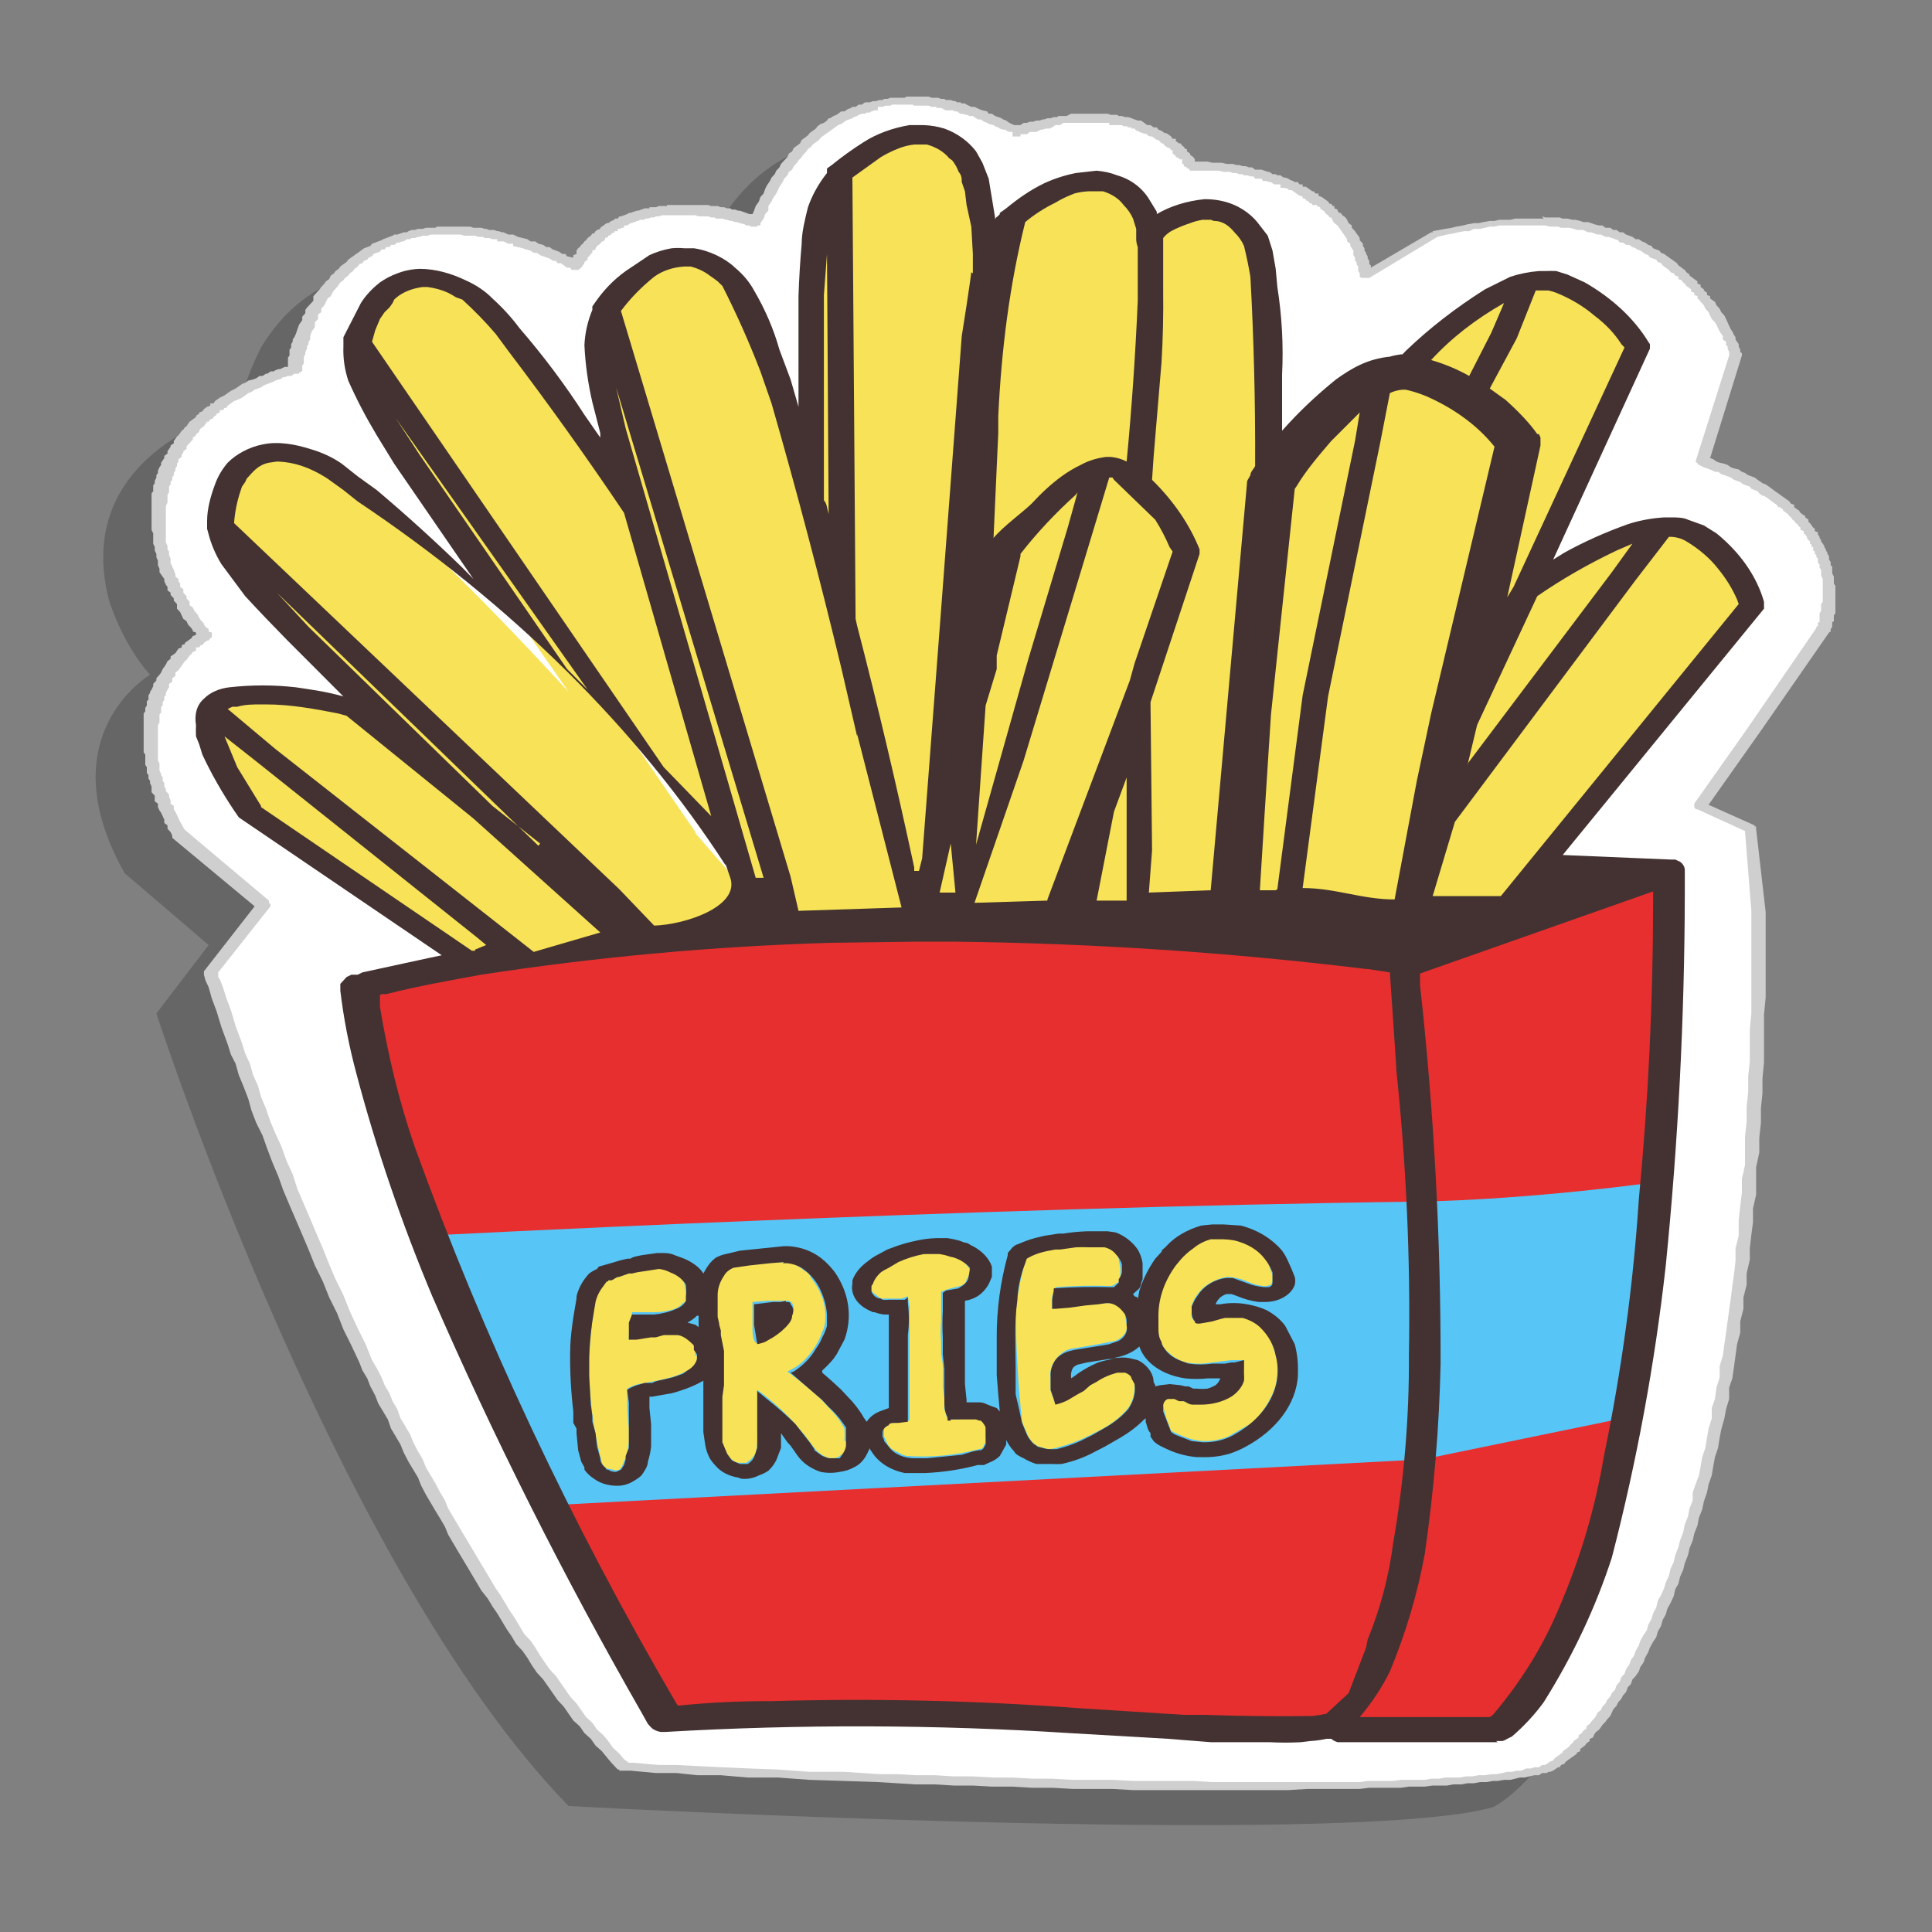 <?xml version="1.0" encoding="UTF-8" standalone="no"?><!-- Generator: Gravit.io --><svg xmlns="http://www.w3.org/2000/svg" xmlns:xlink="http://www.w3.org/1999/xlink" style="isolation:isolate" viewBox="0 0 20 20" width="20pt" height="20pt"><rect x="0" y="0" width="20" height="20" fill="#808080" stroke="none"/><defs><clipPath id="_clipPath_DG0P8pg8xKnZ9yEbYPcl9cIFKsk23ETF"><rect width="20" height="20"/></clipPath></defs><g clip-path="url(#_clipPath_DG0P8pg8xKnZ9yEbYPcl9cIFKsk23ETF)"><g><path d=" M 1.619 10.491 C 1.619 10.491 3.473 16.217 5.886 18.696 C 5.886 18.696 13.961 19.133 15.455 18.708 C 15.455 18.708 17.671 17.716 17.638 9.854 L 17.556 9.004 L 17.03 8.768 L 18.294 6.95 C 18.294 6.95 18.787 5.769 17.047 5.179 L 17.408 4.081 C 17.408 4.081 16.833 2.192 14.289 2.842 L 13.567 3.255 C 13.567 3.255 13.469 2.157 11.762 2.122 C 11.762 2.122 11.335 1.331 9.94 1.767 C 9.94 1.767 8.135 0.634 7.232 2.712 C 7.232 2.712 5.919 2.24 5.394 3.16 C 5.394 3.16 3.605 2.11 2.702 3.597 C 2.702 3.597 2.489 4.01 2.489 4.235 C 2.489 4.235 0.732 4.648 1.126 6.206 C 1.126 6.206 1.258 6.655 1.553 6.985 C 1.553 6.985 0.486 7.611 1.29 9.039 L 2.16 9.783 L 1.619 10.491 Z " fill-rule="evenodd" fill="rgb(0,0,0)" fill-opacity="0.2"/><path d=" M 2.193 10.078 C 2.193 10.078 4.031 15.804 6.46 18.283 C 6.46 18.283 14.536 18.72 16.029 18.295 C 16.029 18.295 18.245 17.303 18.212 9.441 L 18.13 8.591 L 17.588 8.355 L 18.869 6.537 C 18.869 6.537 19.361 5.356 17.621 4.766 L 17.966 3.68 C 17.966 3.68 17.408 1.791 14.848 2.428 L 14.125 2.842 C 14.125 2.842 14.043 1.744 12.32 1.708 C 12.32 1.708 11.91 0.917 10.514 1.354 C 10.514 1.354 8.709 0.221 7.806 2.299 C 7.806 2.299 6.493 1.826 5.968 2.747 C 5.968 2.747 4.179 1.697 3.276 3.184 C 3.276 3.184 3.063 3.597 3.063 3.821 C 3.063 3.821 1.307 4.235 1.701 5.793 C 1.701 5.793 1.832 6.242 2.127 6.572 C 2.127 6.572 1.061 7.198 1.865 8.626 L 2.735 9.37 L 2.193 10.078 Z " fill-rule="evenodd" fill="rgb(255,255,255)"/><path d=" M 15.964 2.24 L 15.996 2.251 L 16.144 2.251 L 16.177 2.263 L 16.226 2.263 L 16.275 2.275 L 16.308 2.275 L 16.358 2.287 L 16.39 2.299 L 16.44 2.299 L 16.472 2.31 L 16.505 2.322 L 16.554 2.334 L 16.587 2.334 L 16.62 2.358 L 16.669 2.358 L 16.702 2.381 L 16.735 2.381 L 16.768 2.405 L 16.801 2.405 L 16.833 2.428 L 16.866 2.44 L 16.899 2.452 L 16.932 2.476 L 16.965 2.476 L 16.998 2.499 L 17.03 2.511 L 17.063 2.535 L 17.096 2.546 L 17.113 2.57 L 17.145 2.582 L 17.178 2.594 L 17.195 2.617 L 17.227 2.629 L 17.26 2.653 L 17.277 2.665 L 17.309 2.688 L 17.326 2.7 L 17.359 2.724 L 17.375 2.747 L 17.392 2.759 L 17.424 2.783 L 17.441 2.794 L 17.457 2.818 L 17.49 2.842 L 17.49 2.853 L 17.523 2.877 L 17.539 2.889 L 17.572 2.912 L 17.572 2.936 L 17.605 2.948 L 17.605 2.971 L 17.638 2.995 L 17.638 3.007 L 17.671 3.031 L 17.671 3.054 L 17.703 3.066 L 17.703 3.09 L 17.753 3.125 L 17.769 3.16 L 17.802 3.196 L 17.818 3.231 L 17.851 3.267 L 17.868 3.302 L 17.884 3.337 L 17.9 3.373 L 17.917 3.408 L 17.933 3.432 L 17.95 3.467 L 17.966 3.491 L 17.966 3.515 L 17.982 3.538 L 17.999 3.562 L 17.999 3.585 L 18.015 3.621 L 18.015 3.644 L 18.032 3.656 L 18.032 3.68 L 17.703 4.742 L 17.736 4.754 L 17.769 4.778 L 17.802 4.79 L 17.851 4.801 L 17.884 4.813 L 17.917 4.837 L 17.95 4.849 L 17.999 4.86 L 18.032 4.884 L 18.064 4.896 L 18.097 4.919 L 18.13 4.931 L 18.163 4.943 L 18.196 4.967 L 18.212 4.978 L 18.245 5.002 L 18.278 5.014 L 18.311 5.037 L 18.327 5.049 L 18.36 5.073 L 18.376 5.085 L 18.409 5.108 L 18.426 5.12 L 18.458 5.144 L 18.475 5.155 L 18.508 5.179 L 18.524 5.191 L 18.54 5.214 L 18.573 5.226 L 18.573 5.25 L 18.606 5.274 L 18.623 5.285 L 18.639 5.309 L 18.655 5.321 L 18.688 5.344 L 18.688 5.356 L 18.721 5.38 L 18.721 5.403 L 18.737 5.415 L 18.754 5.439 L 18.77 5.462 L 18.787 5.474 L 18.787 5.498 L 18.819 5.51 L 18.819 5.533 L 18.836 5.557 L 18.836 5.569 L 18.852 5.592 L 18.852 5.604 L 18.869 5.628 L 18.885 5.651 L 18.885 5.663 L 18.902 5.687 L 18.902 5.699 L 18.918 5.722 L 18.918 5.734 L 18.934 5.758 L 18.934 5.793 L 18.951 5.817 L 18.951 5.852 L 18.967 5.864 L 18.967 5.935 L 18.984 5.97 L 18.984 6.041 L 19 6.064 L 19 6.348 L 18.984 6.371 L 18.984 6.43 L 18.967 6.442 L 18.967 6.489 L 18.951 6.513 L 18.951 6.537 L 18.934 6.548 L 18.229 7.564 L 17.687 8.331 L 18.163 8.544 L 18.163 8.555 L 18.179 8.555 L 18.179 8.579 L 18.278 9.441 L 18.278 10.326 L 18.261 10.503 L 18.261 10.999 L 18.245 11.164 L 18.245 11.318 L 18.229 11.471 L 18.229 11.625 L 18.212 11.778 L 18.212 11.932 L 18.179 12.085 L 18.179 12.369 L 18.147 12.51 L 18.147 12.652 L 18.13 12.782 L 18.114 12.923 L 18.114 13.041 L 18.081 13.183 L 18.081 13.301 L 18.048 13.431 L 18.048 13.549 L 18.015 13.679 L 18.015 13.797 L 17.982 13.915 L 17.966 14.033 L 17.95 14.151 L 17.933 14.269 L 17.9 14.364 L 17.9 14.482 L 17.868 14.588 L 17.851 14.682 L 17.818 14.8 L 17.802 14.883 L 17.785 14.989 L 17.753 15.084 L 17.736 15.178 L 17.72 15.273 L 17.687 15.367 L 17.671 15.45 L 17.638 15.544 L 17.621 15.627 L 17.588 15.709 L 17.572 15.792 L 17.539 15.875 L 17.523 15.946 L 17.49 16.028 L 17.474 16.099 L 17.441 16.182 L 17.424 16.252 L 17.392 16.323 L 17.375 16.394 L 17.342 16.453 L 17.326 16.524 L 17.293 16.595 L 17.26 16.654 L 17.244 16.713 L 17.211 16.772 L 17.195 16.831 L 17.162 16.89 L 17.145 16.949 L 17.113 16.996 L 17.08 17.055 L 17.063 17.102 L 17.03 17.161 L 17.014 17.209 L 16.981 17.256 L 16.965 17.303 L 16.932 17.35 L 16.899 17.386 L 16.883 17.433 L 16.85 17.468 L 16.833 17.516 L 16.801 17.551 L 16.784 17.586 L 16.751 17.622 L 16.735 17.657 L 16.702 17.693 L 16.686 17.728 L 16.669 17.764 L 16.637 17.799 L 16.62 17.823 L 16.587 17.858 L 16.571 17.882 L 16.554 17.905 L 16.522 17.929 L 16.505 17.952 L 16.489 17.988 L 16.456 18 L 16.456 18.023 L 16.423 18.047 L 16.407 18.07 L 16.39 18.082 L 16.358 18.106 L 16.358 18.129 L 16.325 18.141 L 16.325 18.153 L 16.292 18.177 L 16.243 18.212 L 16.21 18.236 L 16.193 18.259 L 16.161 18.271 L 16.144 18.295 L 16.128 18.295 L 16.095 18.318 L 16.078 18.33 L 16.046 18.342 L 16.029 18.342 L 16.013 18.354 L 15.964 18.354 L 15.931 18.377 L 15.882 18.377 L 15.832 18.389 L 15.783 18.401 L 15.734 18.401 L 15.685 18.413 L 15.635 18.425 L 15.57 18.425 L 15.504 18.436 L 15.455 18.436 L 15.389 18.448 L 15.323 18.448 L 15.258 18.46 L 15.192 18.46 L 15.127 18.472 L 15.044 18.472 L 14.979 18.484 L 14.831 18.484 L 14.749 18.495 L 14.585 18.495 L 14.503 18.507 L 14.175 18.507 L 14.076 18.519 L 13.534 18.519 L 13.338 18.531 L 11.729 18.531 L 11.516 18.519 L 11.105 18.519 L 10.892 18.507 L 10.679 18.507 L 10.482 18.495 L 10.268 18.495 L 10.071 18.484 L 9.874 18.484 L 9.677 18.472 L 9.48 18.472 L 9.284 18.46 L 9.087 18.448 L 8.725 18.436 L 8.381 18.425 L 8.053 18.401 L 7.741 18.401 L 7.462 18.377 L 7.215 18.377 L 7.002 18.354 L 6.789 18.354 L 6.526 18.33 L 6.411 18.33 L 6.411 18.318 L 6.395 18.318 L 6.329 18.248 L 6.28 18.189 L 6.231 18.129 L 6.165 18.07 L 6.116 18 L 6.05 17.941 L 6.001 17.87 L 5.935 17.811 L 5.886 17.74 L 5.837 17.669 L 5.771 17.598 L 5.722 17.527 L 5.673 17.457 L 5.623 17.386 L 5.558 17.315 L 5.509 17.244 L 5.459 17.161 L 5.41 17.091 L 5.344 17.02 L 5.295 16.937 L 5.246 16.866 L 5.197 16.784 L 5.147 16.701 L 5.098 16.63 L 5.049 16.548 L 4.983 16.465 L 4.934 16.382 L 4.885 16.3 L 4.836 16.217 L 4.786 16.134 L 4.737 16.052 L 4.688 15.969 L 4.639 15.886 L 4.606 15.804 L 4.557 15.721 L 4.507 15.639 L 4.458 15.556 L 4.409 15.473 L 4.36 15.379 L 4.327 15.296 L 4.278 15.214 L 4.228 15.131 L 4.179 15.036 L 4.146 14.954 L 4.097 14.871 L 4.048 14.789 L 4.015 14.694 L 3.966 14.612 L 3.916 14.529 L 3.884 14.446 L 3.834 14.352 L 3.802 14.269 L 3.752 14.187 L 3.72 14.104 L 3.637 13.927 L 3.555 13.762 L 3.49 13.596 L 3.408 13.431 L 3.342 13.266 L 3.26 13.1 L 3.194 12.935 L 3.129 12.782 L 3.063 12.628 L 2.997 12.475 L 2.932 12.321 L 2.882 12.18 L 2.817 12.026 L 2.768 11.896 L 2.718 11.755 L 2.653 11.625 L 2.603 11.495 L 2.571 11.377 L 2.521 11.247 L 2.472 11.129 L 2.439 11.011 L 2.39 10.916 L 2.357 10.81 L 2.292 10.633 L 2.242 10.468 L 2.193 10.338 L 2.16 10.22 L 2.127 10.149 L 2.111 10.09 L 2.111 10.055 L 2.636 9.382 L 1.783 8.673 L 1.783 8.65 L 1.766 8.614 L 1.734 8.579 L 1.734 8.544 L 1.701 8.52 L 1.701 8.485 L 1.684 8.449 L 1.668 8.414 L 1.651 8.39 L 1.635 8.355 L 1.635 8.319 L 1.602 8.296 L 1.602 8.237 L 1.569 8.201 L 1.569 8.142 L 1.553 8.107 L 1.553 8.083 L 1.537 8.06 L 1.537 8.024 L 1.52 8.001 L 1.52 7.942 L 1.504 7.918 L 1.504 7.812 L 1.487 7.788 L 1.487 7.387 L 1.504 7.363 L 1.504 7.328 L 1.52 7.304 L 1.52 7.257 L 1.537 7.245 L 1.537 7.198 L 1.553 7.174 L 1.553 7.162 L 1.569 7.139 L 1.586 7.103 L 1.586 7.08 L 1.619 7.044 L 1.619 7.021 L 1.651 6.985 L 1.668 6.962 L 1.684 6.926 L 1.701 6.903 L 1.717 6.879 L 1.734 6.844 L 1.766 6.82 L 1.766 6.796 L 1.799 6.773 L 1.816 6.761 L 1.832 6.737 L 1.848 6.714 L 1.881 6.702 L 1.881 6.678 L 1.914 6.667 L 1.914 6.655 L 1.947 6.631 L 1.98 6.608 L 1.996 6.584 L 2.029 6.572 L 2.029 6.548 L 1.996 6.537 L 1.996 6.525 L 1.98 6.501 L 1.947 6.466 L 1.931 6.43 L 1.898 6.407 L 1.881 6.371 L 1.865 6.336 L 1.832 6.301 L 1.832 6.253 L 1.799 6.218 L 1.799 6.194 L 1.766 6.159 L 1.766 6.135 L 1.734 6.112 L 1.734 6.076 L 1.717 6.053 L 1.701 6.017 L 1.701 5.994 L 1.684 5.97 L 1.651 5.923 L 1.651 5.887 L 1.635 5.852 L 1.635 5.805 L 1.619 5.769 L 1.619 5.734 L 1.602 5.699 L 1.602 5.663 L 1.586 5.628 L 1.586 5.521 L 1.569 5.486 L 1.569 5.108 L 1.586 5.085 L 1.586 5.026 L 1.602 5.002 L 1.602 4.978 L 1.619 4.943 L 1.619 4.919 L 1.635 4.896 L 1.635 4.872 L 1.651 4.837 L 1.668 4.813 L 1.668 4.79 L 1.684 4.766 L 1.701 4.742 L 1.701 4.719 L 1.734 4.695 L 1.734 4.671 L 1.75 4.648 L 1.766 4.624 L 1.766 4.612 L 1.799 4.589 L 1.799 4.565 L 1.816 4.542 L 1.832 4.518 L 1.848 4.506 L 1.865 4.483 L 1.881 4.459 L 1.898 4.447 L 1.914 4.424 L 1.931 4.412 L 1.947 4.388 L 1.963 4.365 L 1.98 4.353 L 1.996 4.341 L 2.029 4.317 L 2.029 4.305 L 2.062 4.282 L 2.062 4.27 L 2.095 4.258 L 2.111 4.235 L 2.127 4.223 L 2.144 4.211 L 2.177 4.199 L 2.177 4.176 L 2.21 4.176 L 2.226 4.152 L 2.242 4.14 L 2.275 4.117 L 2.324 4.093 L 2.357 4.069 L 2.39 4.046 L 2.439 4.022 L 2.472 3.999 L 2.505 3.975 L 2.538 3.963 L 2.571 3.94 L 2.62 3.928 L 2.653 3.916 L 2.686 3.892 L 2.718 3.892 L 2.751 3.869 L 2.768 3.869 L 2.8 3.845 L 2.833 3.845 L 2.85 3.833 L 2.882 3.821 L 2.899 3.821 L 2.948 3.798 L 2.981 3.798 L 2.981 3.703 L 2.997 3.68 L 2.997 3.621 L 3.014 3.597 L 3.014 3.562 L 3.03 3.538 L 3.03 3.515 L 3.047 3.491 L 3.063 3.456 L 3.079 3.408 L 3.096 3.361 L 3.129 3.314 L 3.129 3.278 L 3.161 3.243 L 3.161 3.208 L 3.178 3.184 L 3.211 3.149 L 3.244 3.113 L 3.244 3.066 L 3.276 3.031 L 3.309 2.995 L 3.326 2.971 L 3.358 2.936 L 3.375 2.912 L 3.408 2.889 L 3.424 2.853 L 3.457 2.83 L 3.473 2.806 L 3.506 2.783 L 3.523 2.759 L 3.555 2.735 L 3.588 2.712 L 3.605 2.688 L 3.637 2.665 L 3.654 2.653 L 3.687 2.629 L 3.72 2.606 L 3.736 2.594 L 3.769 2.57 L 3.802 2.558 L 3.834 2.546 L 3.851 2.523 L 3.884 2.511 L 3.916 2.499 L 3.949 2.487 L 3.966 2.476 L 3.999 2.464 L 4.031 2.452 L 4.064 2.44 L 4.081 2.428 L 4.113 2.428 L 4.146 2.417 L 4.179 2.405 L 4.212 2.405 L 4.228 2.393 L 4.261 2.381 L 4.294 2.381 L 4.327 2.369 L 4.376 2.369 L 4.409 2.358 L 4.507 2.358 L 4.524 2.346 L 4.868 2.346 L 4.901 2.358 L 4.983 2.358 L 5.016 2.369 L 5.033 2.369 L 5.065 2.381 L 5.115 2.381 L 5.147 2.393 L 5.164 2.393 L 5.197 2.405 L 5.213 2.405 L 5.262 2.428 L 5.312 2.428 L 5.361 2.452 L 5.41 2.464 L 5.459 2.476 L 5.492 2.499 L 5.541 2.499 L 5.574 2.523 L 5.623 2.535 L 5.656 2.558 L 5.689 2.558 L 5.722 2.582 L 5.755 2.594 L 5.788 2.606 L 5.82 2.629 L 5.853 2.629 L 5.87 2.653 L 5.919 2.665 L 5.935 2.665 L 5.935 2.641 L 5.968 2.629 L 5.968 2.594 L 5.985 2.57 L 6.001 2.558 L 6.017 2.535 L 6.034 2.523 L 6.05 2.499 L 6.067 2.487 L 6.083 2.464 L 6.099 2.452 L 6.116 2.44 L 6.132 2.417 L 6.149 2.417 L 6.165 2.393 L 6.181 2.381 L 6.214 2.369 L 6.214 2.358 L 6.247 2.334 L 6.28 2.31 L 6.296 2.31 L 6.313 2.299 L 6.329 2.287 L 6.362 2.275 L 6.362 2.263 L 6.395 2.263 L 6.411 2.24 L 6.428 2.24 L 6.46 2.228 L 6.493 2.216 L 6.51 2.204 L 6.526 2.204 L 6.559 2.192 L 6.592 2.181 L 6.608 2.181 L 6.641 2.169 L 6.674 2.157 L 6.723 2.157 L 6.723 2.145 L 6.789 2.145 L 6.822 2.133 L 6.904 2.133 L 6.904 2.122 L 7.33 2.122 L 7.363 2.133 L 7.429 2.133 L 7.462 2.145 L 7.495 2.145 L 7.527 2.157 L 7.56 2.157 L 7.577 2.169 L 7.609 2.169 L 7.642 2.181 L 7.659 2.181 L 7.691 2.192 L 7.724 2.204 L 7.757 2.216 L 7.79 2.216 L 7.806 2.181 L 7.823 2.133 L 7.856 2.086 L 7.872 2.039 L 7.905 2.003 L 7.921 1.956 L 7.938 1.921 L 7.97 1.874 L 7.987 1.838 L 8.02 1.803 L 8.036 1.767 L 8.069 1.732 L 8.085 1.697 L 8.118 1.661 L 8.151 1.626 L 8.167 1.59 L 8.2 1.567 L 8.217 1.531 L 8.25 1.508 L 8.282 1.484 L 8.299 1.449 L 8.332 1.425 L 8.364 1.401 L 8.381 1.378 L 8.414 1.354 L 8.446 1.331 L 8.463 1.307 L 8.496 1.283 L 8.529 1.272 L 8.561 1.248 L 8.578 1.224 L 8.594 1.224 L 8.627 1.201 L 8.66 1.189 L 8.676 1.177 L 8.709 1.153 L 8.742 1.153 L 8.775 1.13 L 8.808 1.118 L 8.824 1.106 L 8.857 1.106 L 8.89 1.083 L 8.922 1.083 L 8.955 1.059 L 9.005 1.059 L 9.037 1.047 L 9.07 1.047 L 9.103 1.035 L 9.136 1.035 L 9.152 1.024 L 9.185 1.024 L 9.218 1.012 L 9.366 1.012 L 9.382 1 L 9.612 1 L 9.645 1.012 L 9.71 1.012 L 9.743 1.024 L 9.776 1.024 L 9.792 1.035 L 9.842 1.035 L 9.874 1.047 L 9.891 1.047 L 9.907 1.059 L 9.94 1.059 L 9.956 1.071 L 9.989 1.071 L 10.006 1.083 L 10.055 1.106 L 10.088 1.106 L 10.137 1.13 L 10.17 1.142 L 10.219 1.153 L 10.235 1.177 L 10.268 1.177 L 10.301 1.201 L 10.334 1.212 L 10.367 1.224 L 10.383 1.236 L 10.416 1.248 L 10.432 1.26 L 10.449 1.272 L 10.498 1.295 L 10.564 1.295 L 10.597 1.272 L 10.629 1.272 L 10.662 1.26 L 10.695 1.26 L 10.728 1.248 L 10.761 1.248 L 10.794 1.236 L 10.81 1.236 L 10.843 1.224 L 10.876 1.224 L 10.908 1.212 L 10.941 1.212 L 10.958 1.201 L 11.04 1.201 L 11.089 1.177 L 11.466 1.177 L 11.499 1.189 L 11.565 1.189 L 11.581 1.201 L 11.614 1.201 L 11.647 1.212 L 11.68 1.212 L 11.713 1.224 L 11.745 1.236 L 11.778 1.248 L 11.811 1.248 L 11.828 1.26 L 11.877 1.295 L 11.91 1.295 L 11.942 1.319 L 11.975 1.319 L 11.992 1.342 L 12.024 1.354 L 12.057 1.378 L 12.074 1.378 L 12.107 1.401 L 12.123 1.413 L 12.139 1.437 L 12.172 1.437 L 12.172 1.46 L 12.205 1.484 L 12.221 1.484 L 12.238 1.508 L 12.254 1.519 L 12.271 1.543 L 12.287 1.543 L 12.287 1.567 L 12.304 1.578 L 12.32 1.59 L 12.32 1.602 L 12.336 1.614 L 12.353 1.626 L 12.369 1.649 L 12.369 1.673 L 12.5 1.673 L 12.55 1.685 L 12.648 1.685 L 12.697 1.697 L 12.763 1.697 L 12.796 1.708 L 12.829 1.708 L 12.862 1.72 L 12.894 1.72 L 12.927 1.732 L 12.96 1.732 L 12.993 1.756 L 13.059 1.756 L 13.091 1.767 L 13.124 1.779 L 13.141 1.779 L 13.173 1.803 L 13.206 1.803 L 13.223 1.815 L 13.255 1.815 L 13.288 1.838 L 13.305 1.838 L 13.338 1.85 L 13.354 1.862 L 13.387 1.874 L 13.403 1.885 L 13.436 1.885 L 13.452 1.909 L 13.485 1.909 L 13.485 1.933 L 13.518 1.933 L 13.551 1.956 L 13.584 1.98 L 13.6 1.98 L 13.617 2.003 L 13.649 2.003 L 13.649 2.027 L 13.682 2.039 L 13.699 2.051 L 13.715 2.062 L 13.731 2.074 L 13.748 2.086 L 13.764 2.11 L 13.781 2.11 L 13.797 2.133 L 13.814 2.133 L 13.814 2.157 L 13.846 2.169 L 13.846 2.181 L 13.863 2.204 L 13.879 2.204 L 13.896 2.228 L 13.928 2.251 L 13.945 2.275 L 13.961 2.31 L 13.994 2.334 L 13.994 2.358 L 14.027 2.393 L 14.043 2.417 L 14.06 2.44 L 14.076 2.464 L 14.076 2.487 L 14.109 2.523 L 14.109 2.546 L 14.125 2.57 L 14.125 2.594 L 14.142 2.617 L 14.142 2.629 L 14.158 2.653 L 14.158 2.676 L 14.175 2.7 L 14.175 2.735 L 14.191 2.747 L 14.191 2.771 L 14.815 2.405 L 14.831 2.405 L 14.831 2.393 L 14.897 2.381 L 14.962 2.369 L 15.028 2.358 L 15.077 2.346 L 15.143 2.334 L 15.192 2.322 L 15.258 2.31 L 15.307 2.31 L 15.356 2.299 L 15.422 2.287 L 15.471 2.287 L 15.52 2.275 L 15.635 2.275 L 15.685 2.263 L 15.98 2.263 L 15.964 2.24 Z  M 2.275 10.137 L 2.308 10.22 L 2.341 10.326 L 2.39 10.456 L 2.439 10.621 L 2.505 10.798 L 2.538 10.905 L 2.587 11.011 L 2.62 11.129 L 2.669 11.235 L 2.702 11.353 L 2.751 11.471 L 2.8 11.613 L 2.85 11.731 L 2.915 11.873 L 2.965 12.014 L 3.03 12.156 L 3.079 12.309 L 3.145 12.463 L 3.211 12.616 L 3.276 12.77 L 3.342 12.923 L 3.408 13.089 L 3.473 13.242 L 3.555 13.407 L 3.621 13.573 L 3.703 13.75 L 3.785 13.915 L 3.851 14.08 L 3.9 14.163 L 3.949 14.257 L 3.982 14.34 L 4.031 14.423 L 4.064 14.505 L 4.113 14.588 L 4.146 14.682 L 4.196 14.765 L 4.245 14.848 L 4.278 14.93 L 4.327 15.025 L 4.376 15.107 L 4.409 15.19 L 4.458 15.273 L 4.507 15.355 L 4.557 15.45 L 4.606 15.532 L 4.639 15.615 L 4.688 15.698 L 4.737 15.78 L 4.786 15.863 L 4.836 15.946 L 4.885 16.028 L 4.934 16.111 L 4.983 16.193 L 5.033 16.276 L 5.082 16.359 L 5.131 16.441 L 5.18 16.512 L 5.23 16.595 L 5.279 16.677 L 5.328 16.748 L 5.377 16.831 L 5.426 16.914 L 5.492 16.984 L 5.541 17.055 L 5.591 17.138 L 5.64 17.209 L 5.689 17.28 L 5.755 17.35 L 5.804 17.421 L 5.853 17.492 L 5.902 17.563 L 5.968 17.634 L 6.017 17.704 L 6.067 17.775 L 6.132 17.834 L 6.181 17.905 L 6.247 17.964 L 6.296 18.023 L 6.346 18.094 L 6.411 18.153 L 6.46 18.212 L 6.51 18.248 L 6.559 18.248 L 6.822 18.271 L 7.002 18.271 L 7.232 18.283 L 7.478 18.295 L 7.757 18.307 L 8.053 18.318 L 8.381 18.342 L 8.742 18.342 L 9.103 18.366 L 9.284 18.366 L 9.48 18.377 L 9.677 18.377 L 9.874 18.389 L 10.071 18.389 L 10.285 18.401 L 10.482 18.401 L 10.695 18.413 L 10.892 18.413 L 11.105 18.425 L 11.516 18.425 L 11.729 18.436 L 12.353 18.436 L 12.55 18.448 L 14.076 18.448 L 14.158 18.436 L 14.421 18.436 L 14.503 18.425 L 14.749 18.425 L 14.815 18.413 L 14.897 18.413 L 14.962 18.401 L 15.11 18.401 L 15.176 18.389 L 15.241 18.389 L 15.307 18.377 L 15.373 18.377 L 15.438 18.366 L 15.488 18.366 L 15.553 18.354 L 15.603 18.342 L 15.652 18.342 L 15.701 18.33 L 15.75 18.33 L 15.799 18.307 L 15.849 18.307 L 15.882 18.295 L 15.931 18.295 L 15.964 18.271 L 15.996 18.271 L 16.013 18.259 L 16.029 18.248 L 16.046 18.236 L 16.078 18.224 L 16.095 18.2 L 16.111 18.189 L 16.144 18.165 L 16.177 18.141 L 16.177 18.129 L 16.21 18.106 L 16.243 18.082 L 16.259 18.059 L 16.275 18.047 L 16.292 18.023 L 16.308 18.011 L 16.341 17.988 L 16.341 17.964 L 16.374 17.941 L 16.39 17.917 L 16.423 17.893 L 16.423 17.87 L 16.456 17.846 L 16.472 17.823 L 16.505 17.787 L 16.522 17.764 L 16.538 17.728 L 16.571 17.704 L 16.587 17.669 L 16.62 17.634 L 16.637 17.598 L 16.669 17.563 L 16.686 17.527 L 16.719 17.492 L 16.735 17.445 L 16.768 17.409 L 16.784 17.362 L 16.817 17.327 L 16.833 17.28 L 16.866 17.232 L 16.883 17.185 L 16.916 17.138 L 16.932 17.091 L 16.965 17.032 L 16.981 16.984 L 17.014 16.925 L 17.047 16.878 L 17.063 16.819 L 17.096 16.76 L 17.113 16.701 L 17.145 16.642 L 17.162 16.571 L 17.195 16.512 L 17.227 16.441 L 17.244 16.382 L 17.277 16.311 L 17.293 16.241 L 17.326 16.17 L 17.342 16.099 L 17.375 16.016 L 17.392 15.946 L 17.424 15.863 L 17.441 15.78 L 17.474 15.698 L 17.49 15.615 L 17.523 15.532 L 17.523 15.45 L 17.556 15.355 L 17.588 15.273 L 17.605 15.178 L 17.621 15.084 L 17.654 14.989 L 17.671 14.883 L 17.687 14.789 L 17.72 14.682 L 17.72 14.576 L 17.753 14.482 L 17.769 14.364 L 17.802 14.257 L 17.802 14.139 L 17.835 14.033 L 17.851 13.915 L 17.868 13.797 L 17.884 13.679 L 17.9 13.561 L 17.917 13.443 L 17.933 13.313 L 17.95 13.195 L 17.966 13.053 L 17.966 12.923 L 17.999 12.793 L 17.999 12.628 L 18.015 12.487 L 18.032 12.345 L 18.032 12.203 L 18.064 12.062 L 18.064 11.766 L 18.081 11.613 L 18.081 11.459 L 18.097 11.306 L 18.097 11.141 L 18.114 10.987 L 18.114 10.657 L 18.13 10.491 L 18.13 9.429 L 18.064 8.603 L 17.572 8.378 L 17.556 8.378 L 17.539 8.355 L 17.539 8.319 L 18.081 7.552 L 18.803 6.501 L 18.803 6.489 L 18.819 6.478 L 18.819 6.442 L 18.836 6.442 L 18.836 6.348 L 18.852 6.324 L 18.852 6.253 L 18.869 6.23 L 18.869 5.994 L 18.852 5.958 L 18.852 5.899 L 18.836 5.876 L 18.836 5.84 L 18.819 5.828 L 18.819 5.781 L 18.803 5.769 L 18.803 5.746 L 18.787 5.734 L 18.787 5.71 L 18.77 5.699 L 18.77 5.663 L 18.754 5.663 L 18.754 5.639 L 18.737 5.628 L 18.737 5.604 L 18.721 5.592 L 18.705 5.569 L 18.705 5.557 L 18.688 5.533 L 18.672 5.521 L 18.672 5.498 L 18.639 5.486 L 18.639 5.462 L 18.623 5.451 L 18.606 5.427 L 18.59 5.415 L 18.573 5.392 L 18.557 5.38 L 18.54 5.356 L 18.524 5.344 L 18.508 5.321 L 18.491 5.309 L 18.458 5.285 L 18.458 5.274 L 18.426 5.25 L 18.409 5.25 L 18.393 5.226 L 18.36 5.203 L 18.343 5.191 L 18.311 5.167 L 18.294 5.155 L 18.261 5.132 L 18.245 5.132 L 18.212 5.108 L 18.196 5.085 L 18.163 5.073 L 18.13 5.061 L 18.114 5.037 L 18.081 5.026 L 18.048 5.014 L 18.015 4.99 L 17.982 4.978 L 17.95 4.967 L 17.917 4.943 L 17.884 4.931 L 17.851 4.919 L 17.818 4.908 L 17.785 4.884 L 17.753 4.884 L 17.703 4.86 L 17.671 4.849 L 17.638 4.837 L 17.588 4.813 L 17.572 4.801 L 17.572 4.79 L 17.556 4.79 L 17.556 4.766 L 17.9 3.68 L 17.9 3.644 L 17.884 3.609 L 17.884 3.585 L 17.868 3.574 L 17.868 3.538 L 17.835 3.515 L 17.835 3.479 L 17.818 3.456 L 17.802 3.432 L 17.785 3.396 L 17.769 3.361 L 17.753 3.337 L 17.72 3.302 L 17.703 3.267 L 17.687 3.231 L 17.654 3.196 L 17.638 3.16 L 17.605 3.125 L 17.588 3.101 L 17.572 3.09 L 17.572 3.066 L 17.539 3.054 L 17.539 3.031 L 17.506 3.019 L 17.506 2.995 L 17.474 2.971 L 17.457 2.96 L 17.441 2.936 L 17.424 2.924 L 17.408 2.901 L 17.375 2.889 L 17.375 2.865 L 17.342 2.853 L 17.326 2.83 L 17.293 2.818 L 17.277 2.794 L 17.26 2.783 L 17.227 2.759 L 17.211 2.747 L 17.195 2.724 L 17.162 2.712 L 17.145 2.688 L 17.113 2.676 L 17.08 2.665 L 17.063 2.641 L 17.03 2.629 L 17.014 2.617 L 16.981 2.594 L 16.948 2.582 L 16.932 2.57 L 16.899 2.558 L 16.866 2.535 L 16.833 2.535 L 16.801 2.511 L 16.768 2.511 L 16.751 2.487 L 16.719 2.476 L 16.686 2.464 L 16.653 2.452 L 16.62 2.452 L 16.571 2.428 L 16.538 2.428 L 16.505 2.417 L 16.472 2.405 L 16.44 2.405 L 16.39 2.381 L 16.325 2.381 L 16.292 2.369 L 16.243 2.358 L 16.161 2.358 L 16.128 2.346 L 16.046 2.346 L 15.996 2.334 L 15.52 2.334 L 15.471 2.346 L 15.422 2.346 L 15.373 2.358 L 15.323 2.369 L 15.258 2.369 L 15.209 2.393 L 15.159 2.393 L 15.094 2.405 L 15.044 2.417 L 14.979 2.428 L 14.93 2.44 L 14.88 2.452 L 14.175 2.877 L 14.093 2.877 L 14.076 2.865 L 14.076 2.83 L 14.06 2.806 L 14.06 2.759 L 14.043 2.735 L 14.043 2.712 L 14.027 2.7 L 14.027 2.665 L 14.01 2.641 L 14.01 2.594 L 13.994 2.57 L 13.978 2.546 L 13.978 2.523 L 13.945 2.499 L 13.945 2.476 L 13.928 2.452 L 13.912 2.428 L 13.896 2.405 L 13.879 2.381 L 13.863 2.358 L 13.846 2.334 L 13.814 2.31 L 13.797 2.287 L 13.781 2.251 L 13.764 2.251 L 13.748 2.228 L 13.715 2.204 L 13.715 2.192 L 13.699 2.181 L 13.682 2.169 L 13.666 2.157 L 13.666 2.145 L 13.633 2.133 L 13.633 2.122 L 13.584 2.122 L 13.584 2.11 L 13.551 2.098 L 13.551 2.086 L 13.518 2.074 L 13.518 2.062 L 13.485 2.051 L 13.485 2.039 L 13.469 2.027 L 13.452 2.027 L 13.42 2.003 L 13.37 1.968 L 13.338 1.968 L 13.338 1.956 L 13.288 1.944 L 13.255 1.944 L 13.255 1.909 L 13.19 1.909 L 13.157 1.885 L 13.141 1.885 L 13.108 1.874 L 13.075 1.874 L 13.059 1.85 L 12.993 1.85 L 12.976 1.826 L 12.944 1.826 L 12.911 1.815 L 12.878 1.815 L 12.862 1.803 L 12.829 1.803 L 12.796 1.791 L 12.763 1.791 L 12.73 1.779 L 12.665 1.779 L 12.615 1.767 L 12.32 1.767 L 12.304 1.744 L 12.287 1.744 L 12.287 1.732 L 12.254 1.72 L 12.254 1.697 L 12.238 1.697 L 12.238 1.649 L 12.205 1.649 L 12.205 1.637 L 12.172 1.626 L 12.172 1.614 L 12.139 1.59 L 12.139 1.555 L 12.123 1.555 L 12.107 1.531 L 12.09 1.531 L 12.074 1.519 L 12.057 1.508 L 12.041 1.484 L 12.024 1.484 L 11.992 1.449 L 11.975 1.449 L 11.959 1.437 L 11.926 1.413 L 11.91 1.413 L 11.877 1.401 L 11.877 1.39 L 11.828 1.378 L 11.795 1.366 L 11.778 1.354 L 11.762 1.354 L 11.745 1.331 L 11.713 1.331 L 11.713 1.319 L 11.68 1.319 L 11.663 1.307 L 11.631 1.307 L 11.614 1.295 L 11.483 1.295 L 11.483 1.272 L 11.007 1.272 L 10.974 1.295 L 10.925 1.295 L 10.892 1.319 L 10.859 1.331 L 10.826 1.331 L 10.794 1.342 L 10.777 1.342 L 10.728 1.366 L 10.662 1.366 L 10.629 1.39 L 10.564 1.39 L 10.564 1.413 L 10.482 1.413 L 10.482 1.366 L 10.449 1.366 L 10.4 1.342 L 10.383 1.342 L 10.35 1.331 L 10.334 1.319 L 10.301 1.307 L 10.285 1.295 L 10.235 1.283 L 10.219 1.272 L 10.186 1.26 L 10.153 1.236 L 10.121 1.236 L 10.071 1.201 L 10.039 1.201 L 10.006 1.189 L 9.956 1.177 L 9.94 1.177 L 9.907 1.153 L 9.874 1.153 L 9.874 1.142 L 9.792 1.142 L 9.743 1.118 L 9.694 1.118 L 9.694 1.106 L 9.645 1.106 L 9.612 1.094 L 9.464 1.094 L 9.448 1.083 L 9.234 1.083 L 9.218 1.094 L 9.169 1.094 L 9.136 1.106 L 9.087 1.106 L 9.087 1.142 L 9.054 1.142 L 9.021 1.153 L 9.005 1.165 L 8.972 1.165 L 8.955 1.177 L 8.922 1.177 L 8.89 1.189 L 8.873 1.201 L 8.84 1.212 L 8.824 1.224 L 8.791 1.236 L 8.758 1.248 L 8.742 1.26 L 8.709 1.283 L 8.676 1.295 L 8.66 1.307 L 8.627 1.331 L 8.611 1.342 L 8.578 1.366 L 8.545 1.39 L 8.529 1.401 L 8.496 1.425 L 8.479 1.449 L 8.446 1.472 L 8.414 1.496 L 8.397 1.519 L 8.364 1.543 L 8.348 1.567 L 8.315 1.602 L 8.299 1.626 L 8.266 1.661 L 8.25 1.685 L 8.217 1.72 L 8.2 1.756 L 8.167 1.779 L 8.151 1.815 L 8.118 1.85 L 8.102 1.885 L 8.069 1.933 L 8.053 1.968 L 8.036 2.003 L 8.003 2.051 L 7.987 2.086 L 7.954 2.133 L 7.954 2.181 L 7.921 2.216 L 7.905 2.263 L 7.872 2.31 L 7.872 2.334 L 7.839 2.334 L 7.839 2.346 L 7.774 2.346 L 7.757 2.334 L 7.724 2.334 L 7.708 2.322 L 7.659 2.31 L 7.626 2.299 L 7.609 2.299 L 7.577 2.287 L 7.56 2.287 L 7.527 2.275 L 7.511 2.275 L 7.478 2.263 L 7.412 2.263 L 7.396 2.251 L 7.363 2.251 L 7.33 2.24 L 7.232 2.24 L 7.199 2.228 L 6.854 2.228 L 6.822 2.24 L 6.789 2.24 L 6.772 2.251 L 6.74 2.251 L 6.707 2.263 L 6.674 2.263 L 6.674 2.275 L 6.625 2.275 L 6.608 2.287 L 6.592 2.287 L 6.575 2.299 L 6.559 2.299 L 6.543 2.31 L 6.526 2.31 L 6.51 2.322 L 6.493 2.334 L 6.46 2.334 L 6.46 2.358 L 6.428 2.358 L 6.428 2.369 L 6.395 2.369 L 6.395 2.393 L 6.362 2.393 L 6.362 2.405 L 6.329 2.417 L 6.329 2.428 L 6.296 2.44 L 6.296 2.452 L 6.264 2.464 L 6.264 2.476 L 6.247 2.499 L 6.231 2.499 L 6.214 2.523 L 6.198 2.535 L 6.181 2.546 L 6.165 2.57 L 6.165 2.582 L 6.132 2.594 L 6.132 2.617 L 6.116 2.629 L 6.099 2.653 L 6.083 2.665 L 6.083 2.688 L 6.05 2.712 L 6.05 2.724 L 6.034 2.747 L 6.017 2.771 L 6.001 2.783 L 5.985 2.794 L 5.919 2.794 L 5.902 2.771 L 5.87 2.771 L 5.837 2.747 L 5.804 2.724 L 5.771 2.724 L 5.755 2.7 L 5.722 2.7 L 5.689 2.676 L 5.656 2.665 L 5.623 2.653 L 5.591 2.641 L 5.558 2.617 L 5.525 2.617 L 5.492 2.594 L 5.443 2.582 L 5.41 2.57 L 5.361 2.558 L 5.312 2.546 L 5.312 2.523 L 5.262 2.523 L 5.213 2.499 L 5.147 2.499 L 5.147 2.476 L 5.098 2.476 L 5.065 2.464 L 5.016 2.464 L 5 2.452 L 4.951 2.452 L 4.918 2.44 L 4.803 2.44 L 4.77 2.428 L 4.458 2.428 L 4.425 2.44 L 4.376 2.44 L 4.343 2.452 L 4.327 2.452 L 4.294 2.464 L 4.261 2.464 L 4.245 2.476 L 4.212 2.476 L 4.179 2.499 L 4.163 2.499 L 4.13 2.511 L 4.113 2.511 L 4.081 2.535 L 4.048 2.535 L 4.031 2.558 L 3.999 2.558 L 3.982 2.582 L 3.949 2.582 L 3.933 2.606 L 3.9 2.617 L 3.867 2.629 L 3.851 2.653 L 3.818 2.665 L 3.802 2.688 L 3.769 2.7 L 3.752 2.724 L 3.72 2.735 L 3.703 2.759 L 3.67 2.783 L 3.654 2.806 L 3.621 2.83 L 3.605 2.853 L 3.572 2.877 L 3.555 2.901 L 3.523 2.924 L 3.506 2.948 L 3.49 2.971 L 3.457 3.007 L 3.441 3.031 L 3.424 3.066 L 3.391 3.09 L 3.375 3.125 L 3.358 3.16 L 3.326 3.196 L 3.326 3.231 L 3.293 3.255 L 3.293 3.302 L 3.26 3.337 L 3.26 3.385 L 3.227 3.432 L 3.211 3.479 L 3.211 3.515 L 3.194 3.538 L 3.194 3.562 L 3.178 3.585 L 3.178 3.609 L 3.161 3.644 L 3.161 3.668 L 3.145 3.692 L 3.145 3.762 L 3.129 3.786 L 3.129 3.845 L 3.112 3.845 L 3.112 3.857 L 3.096 3.857 L 3.096 3.869 L 3.047 3.869 L 3.014 3.892 L 2.981 3.892 L 2.948 3.904 L 2.932 3.904 L 2.899 3.928 L 2.882 3.928 L 2.85 3.94 L 2.833 3.951 L 2.8 3.963 L 2.768 3.975 L 2.735 3.987 L 2.702 4.01 L 2.669 4.022 L 2.636 4.034 L 2.603 4.058 L 2.571 4.069 L 2.538 4.093 L 2.505 4.117 L 2.456 4.14 L 2.423 4.152 L 2.39 4.176 L 2.357 4.199 L 2.341 4.223 L 2.324 4.223 L 2.308 4.246 L 2.275 4.246 L 2.275 4.27 L 2.242 4.282 L 2.242 4.294 L 2.21 4.317 L 2.21 4.329 L 2.177 4.341 L 2.16 4.365 L 2.144 4.365 L 2.127 4.388 L 2.111 4.412 L 2.095 4.424 L 2.078 4.435 L 2.062 4.459 L 2.062 4.471 L 2.029 4.494 L 2.029 4.506 L 1.996 4.53 L 1.996 4.553 L 1.98 4.565 L 1.963 4.589 L 1.947 4.601 L 1.931 4.624 L 1.931 4.648 L 1.898 4.671 L 1.898 4.683 L 1.881 4.707 L 1.881 4.73 L 1.848 4.754 L 1.848 4.778 L 1.832 4.801 L 1.832 4.825 L 1.816 4.849 L 1.816 4.872 L 1.799 4.896 L 1.799 4.919 L 1.783 4.943 L 1.783 4.967 L 1.766 4.99 L 1.766 5.014 L 1.75 5.037 L 1.75 5.096 L 1.734 5.12 L 1.734 5.203 L 1.717 5.238 L 1.717 5.616 L 1.734 5.651 L 1.734 5.687 L 1.75 5.71 L 1.75 5.746 L 1.766 5.781 L 1.766 5.828 L 1.783 5.864 L 1.799 5.899 L 1.816 5.946 L 1.816 5.97 L 1.848 5.994 L 1.848 6.017 L 1.865 6.041 L 1.865 6.076 L 1.898 6.1 L 1.898 6.135 L 1.931 6.171 L 1.931 6.194 L 1.963 6.23 L 1.963 6.265 L 1.996 6.289 L 2.013 6.324 L 2.045 6.36 L 2.062 6.395 L 2.078 6.419 L 2.111 6.454 L 2.111 6.466 L 2.127 6.489 L 2.144 6.501 L 2.16 6.513 L 2.16 6.537 L 2.193 6.548 L 2.193 6.596 L 2.177 6.608 L 2.16 6.631 L 2.144 6.631 L 2.111 6.655 L 2.095 6.678 L 2.078 6.678 L 2.062 6.702 L 2.029 6.702 L 2.029 6.737 L 1.996 6.749 L 1.98 6.773 L 1.963 6.785 L 1.947 6.808 L 1.931 6.832 L 1.914 6.844 L 1.898 6.867 L 1.881 6.891 L 1.865 6.914 L 1.848 6.938 L 1.816 6.962 L 1.816 6.997 L 1.783 7.021 L 1.783 7.056 L 1.75 7.08 L 1.75 7.115 L 1.734 7.139 L 1.717 7.174 L 1.717 7.198 L 1.701 7.21 L 1.701 7.245 L 1.684 7.269 L 1.684 7.304 L 1.668 7.316 L 1.668 7.375 L 1.651 7.398 L 1.651 7.481 L 1.635 7.505 L 1.635 7.871 L 1.651 7.906 L 1.651 7.977 L 1.668 8.012 L 1.668 8.024 L 1.684 8.048 L 1.684 8.083 L 1.701 8.107 L 1.701 8.142 L 1.717 8.166 L 1.717 8.189 L 1.75 8.225 L 1.75 8.248 L 1.766 8.284 L 1.766 8.319 L 1.799 8.343 L 1.799 8.378 L 1.816 8.402 L 1.832 8.437 L 1.848 8.473 L 1.865 8.508 L 1.881 8.532 L 1.898 8.567 L 1.914 8.591 L 2.784 9.323 L 2.784 9.346 L 2.8 9.358 L 2.8 9.382 L 2.259 10.066 L 2.259 10.114 L 2.275 10.137 Z " fill-rule="evenodd" fill="rgb(207,207,207)"/><path d=" M 14.503 10.007 L 17.293 9.028 C 17.293 9.028 17.392 16.394 15.504 17.905 L 13.896 17.905 L 13.896 17.764 C 13.83 18.2 10.137 17.527 6.887 17.799 C 6.887 17.799 3.949 12.864 3.72 10.22 C 3.72 10.22 7.79 9.075 14.503 9.948 L 14.503 10.007 Z " fill-rule="evenodd" fill="rgb(231,47,47)"/><path d=" M 5.738 15.58 L 4.392 12.793 C 4.392 12.793 10.006 12.498 14.683 12.439 C 15.882 12.416 17.129 12.239 17.129 12.239 L 16.85 14.671 L 14.733 15.107 L 5.738 15.58 Z " fill-rule="evenodd" fill="rgb(88,197,247)"/><path d=" M 7.215 14.033 L 7.215 14.092 C 7.198 14.13 7.163 14.163 7.117 14.187 C 7.054 14.224 6.981 14.252 6.904 14.269 C 6.807 14.293 6.708 14.312 6.608 14.328 C 6.566 14.339 6.527 14.355 6.493 14.375 L 6.493 14.458 C 6.492 14.568 6.498 14.679 6.51 14.789 L 6.51 14.93 C 6.502 15.011 6.48 15.09 6.444 15.166 C 6.438 15.184 6.427 15.2 6.411 15.214 C 6.391 15.222 6.366 15.222 6.346 15.214 L 6.28 15.202 C 6.256 15.186 6.239 15.166 6.231 15.143 C 6.082 14.586 6.06 14.016 6.165 13.455 L 6.214 13.337 C 6.235 13.306 6.263 13.278 6.296 13.254 C 6.377 13.225 6.459 13.197 6.543 13.171 C 6.585 13.16 6.629 13.152 6.674 13.148 L 6.822 13.124 C 6.854 13.124 6.887 13.124 6.92 13.148 C 6.953 13.148 6.986 13.171 7.019 13.195 L 7.084 13.278 L 7.101 13.396 L 7.101 13.443 C 7.101 13.466 7.101 13.478 7.068 13.49 C 7.049 13.515 7.021 13.536 6.986 13.549 C 6.914 13.574 6.835 13.586 6.756 13.584 L 6.543 13.584 C 6.529 13.663 6.518 13.742 6.51 13.821 L 6.51 13.868 C 6.587 13.859 6.664 13.847 6.74 13.832 L 6.838 13.821 C 6.903 13.811 6.97 13.811 7.035 13.821 L 7.101 13.844 L 7.166 13.903 L 7.199 13.974 L 7.199 14.033 L 7.215 14.033 Z  M 8.758 14.918 L 8.758 14.966 C 8.762 14.985 8.762 15.005 8.758 15.025 C 8.746 15.039 8.729 15.051 8.709 15.06 L 8.676 15.084 C 8.628 15.102 8.57 15.097 8.529 15.072 C 8.488 15.05 8.454 15.022 8.43 14.989 L 8.332 14.859 L 8.233 14.741 C 8.118 14.614 7.986 14.496 7.839 14.387 L 7.839 14.848 C 7.843 14.915 7.838 14.982 7.823 15.048 L 7.774 15.107 L 7.724 15.143 L 7.675 15.143 C 7.642 15.143 7.609 15.143 7.593 15.119 C 7.566 15.102 7.544 15.082 7.527 15.06 C 7.491 15.004 7.469 14.944 7.462 14.883 L 7.462 13.832 L 7.429 13.691 C 7.418 13.565 7.418 13.439 7.429 13.313 C 7.429 13.278 7.429 13.242 7.462 13.218 C 7.472 13.193 7.489 13.169 7.511 13.148 C 7.531 13.129 7.56 13.116 7.593 13.112 C 7.787 13.082 7.985 13.067 8.184 13.065 L 8.25 13.1 C 8.28 13.118 8.308 13.138 8.332 13.159 C 8.364 13.171 8.381 13.195 8.397 13.23 C 8.49 13.345 8.541 13.475 8.545 13.608 C 8.545 13.667 8.545 13.726 8.512 13.785 C 8.476 13.896 8.409 14 8.315 14.092 C 8.269 14.134 8.214 14.17 8.151 14.198 C 8.273 14.288 8.388 14.383 8.496 14.482 L 8.561 14.552 L 8.627 14.623 C 8.674 14.675 8.712 14.731 8.742 14.789 C 8.745 14.832 8.745 14.875 8.742 14.918 L 8.758 14.918 Z  M 10.219 14.883 C 10.219 14.907 10.219 14.93 10.186 14.954 C 10.186 14.977 10.17 15.001 10.137 15.001 C 9.896 15.066 9.638 15.09 9.382 15.072 C 9.352 15.064 9.324 15.052 9.3 15.036 C 9.269 15.024 9.242 15.008 9.218 14.989 C 9.195 14.964 9.178 14.936 9.169 14.907 L 9.152 14.871 L 9.152 14.824 C 9.15 14.812 9.15 14.8 9.152 14.789 L 9.169 14.753 L 9.201 14.73 L 9.251 14.73 L 9.333 14.718 L 9.415 14.706 L 9.415 13.525 L 9.398 13.419 L 9.366 13.431 L 9.333 13.443 L 9.119 13.443 L 9.087 13.419 L 9.054 13.396 C 9.04 13.385 9.029 13.373 9.021 13.36 L 9.021 13.301 C 9.045 13.217 9.116 13.145 9.218 13.1 L 9.3 13.053 C 9.357 13.029 9.418 13.009 9.48 12.994 C 9.576 12.972 9.678 12.968 9.776 12.982 L 9.874 13.006 C 9.907 13.006 9.94 13.03 9.973 13.053 L 10.039 13.136 C 10.039 13.171 10.039 13.207 10.006 13.242 C 10.006 13.278 9.973 13.301 9.94 13.313 L 9.842 13.337 C 9.808 13.347 9.775 13.359 9.743 13.372 L 9.743 13.679 C 9.736 13.75 9.736 13.821 9.743 13.891 L 9.743 14.009 L 9.76 14.127 L 9.76 14.364 L 9.776 14.482 L 9.776 14.588 L 9.809 14.694 L 9.924 14.694 L 9.956 14.682 L 10.071 14.682 C 10.1 14.681 10.128 14.685 10.153 14.694 C 10.186 14.718 10.203 14.753 10.203 14.789 L 10.203 14.883 L 10.219 14.883 Z  M 11.745 14.387 C 11.74 14.444 11.723 14.499 11.696 14.552 C 11.628 14.645 11.533 14.725 11.417 14.789 L 11.302 14.848 L 11.204 14.895 C 11.131 14.928 11.054 14.955 10.974 14.977 C 10.937 14.989 10.899 14.997 10.859 15.001 C 10.825 14.995 10.792 14.988 10.761 14.977 C 10.725 14.965 10.696 14.944 10.679 14.918 C 10.657 14.893 10.64 14.865 10.629 14.836 L 10.58 14.718 C 10.541 14.345 10.519 13.971 10.514 13.596 C 10.531 13.398 10.569 13.2 10.629 13.006 C 10.679 12.98 10.735 12.96 10.794 12.947 L 10.99 12.923 C 11.125 12.903 11.263 12.895 11.401 12.9 C 11.424 12.9 11.446 12.904 11.466 12.912 L 11.532 12.959 C 11.563 12.981 11.581 13.01 11.581 13.041 L 11.598 13.124 L 11.598 13.242 C 11.598 13.266 11.565 13.278 11.549 13.289 C 11.537 13.301 11.519 13.31 11.499 13.313 C 11.308 13.306 11.116 13.31 10.925 13.325 L 10.892 13.419 L 10.892 13.549 L 11.04 13.525 L 11.171 13.514 L 11.302 13.49 L 11.532 13.49 L 11.598 13.537 C 11.629 13.559 11.646 13.589 11.647 13.62 L 11.663 13.714 C 11.676 13.781 11.63 13.846 11.549 13.88 C 11.397 13.911 11.243 13.938 11.089 13.962 C 11.051 13.971 11.016 13.987 10.99 14.009 C 10.902 14.08 10.86 14.175 10.876 14.269 L 10.876 14.399 L 10.925 14.529 C 10.99 14.529 11.04 14.493 11.089 14.458 L 11.253 14.364 C 11.303 14.325 11.358 14.289 11.417 14.257 C 11.471 14.229 11.533 14.209 11.598 14.198 L 11.663 14.198 C 11.685 14.211 11.702 14.227 11.713 14.246 L 11.745 14.316 L 11.745 14.399 L 11.745 14.387 Z  M 13.223 14.198 C 13.223 14.3 13.195 14.4 13.141 14.493 C 13.098 14.578 13.037 14.658 12.96 14.73 L 12.714 14.871 C 12.634 14.904 12.543 14.921 12.451 14.918 C 12.394 14.914 12.338 14.902 12.287 14.883 C 12.23 14.863 12.175 14.839 12.123 14.812 L 12.074 14.682 C 12.059 14.636 12.048 14.588 12.041 14.541 L 12.057 14.493 L 12.107 14.47 L 12.172 14.47 L 12.221 14.493 L 12.287 14.517 L 12.369 14.529 L 12.468 14.529 L 12.583 14.505 C 12.618 14.492 12.651 14.477 12.681 14.458 C 12.718 14.443 12.752 14.423 12.779 14.399 C 12.808 14.37 12.83 14.338 12.845 14.305 C 12.854 14.249 12.865 14.194 12.878 14.139 L 12.878 14.08 L 12.747 14.08 L 12.648 14.092 C 12.583 14.101 12.517 14.109 12.451 14.116 L 12.369 14.116 L 12.271 14.104 C 12.242 14.094 12.214 14.083 12.189 14.068 C 12.157 14.052 12.129 14.032 12.107 14.009 C 12.078 13.989 12.056 13.965 12.041 13.939 C 12.01 13.877 11.988 13.814 11.975 13.75 L 11.975 13.643 C 11.969 13.45 12.031 13.259 12.156 13.089 C 12.203 13.013 12.27 12.945 12.353 12.888 C 12.435 12.841 12.517 12.817 12.615 12.817 C 12.733 12.809 12.851 12.835 12.944 12.888 C 12.993 12.912 13.026 12.947 13.075 13.006 C 13.108 13.041 13.141 13.089 13.157 13.159 L 13.173 13.195 L 13.173 13.266 L 13.157 13.301 L 13.108 13.313 L 13.075 13.313 C 13.016 13.305 12.961 13.289 12.911 13.266 C 12.851 13.239 12.784 13.223 12.714 13.218 C 12.667 13.223 12.622 13.235 12.583 13.254 C 12.515 13.282 12.458 13.323 12.418 13.372 C 12.38 13.415 12.352 13.463 12.336 13.514 L 12.336 13.584 C 12.334 13.6 12.334 13.616 12.336 13.632 L 12.353 13.667 L 12.386 13.691 L 12.418 13.691 L 12.5 13.679 L 12.583 13.655 L 12.665 13.632 L 12.747 13.632 C 12.814 13.625 12.883 13.633 12.944 13.655 C 13.009 13.679 13.059 13.726 13.108 13.785 L 13.157 13.88 L 13.19 13.974 L 13.223 14.092 L 13.223 14.198 Z  M 8.217 13.573 C 8.22 13.545 8.214 13.516 8.2 13.49 C 8.192 13.481 8.181 13.473 8.167 13.466 L 7.938 13.466 L 7.79 13.478 L 7.79 13.75 C 7.79 13.797 7.79 13.856 7.823 13.903 L 7.938 13.856 C 7.978 13.834 8.016 13.81 8.053 13.785 L 8.102 13.75 C 8.12 13.735 8.136 13.719 8.151 13.702 L 8.184 13.643 L 8.184 13.584 L 8.217 13.573 Z  M 4.803 10.031 L 2.603 8.414 C 2.603 8.414 1.816 7.351 2.357 7.233 C 2.899 7.115 3.67 7.328 3.67 7.328 L 6.362 9.76 L 4.803 10.031 Z  M 6.575 9.724 L 3.293 6.773 L 3.079 6.56 C 2.701 6.239 2.431 5.859 2.292 5.451 C 2.292 5.451 2.292 4.388 3.276 4.766 C 3.769 4.967 4.901 6.088 5.886 7.162 L 4.212 4.754 C 3.933 4.317 3.67 3.916 3.72 3.562 L 3.703 3.562 C 3.703 3.562 3.949 2.499 4.852 3.019 C 5.147 3.196 5.837 4.14 6.608 5.297 L 6.346 4.447 C 6.231 3.975 6.132 3.538 6.28 3.208 C 6.28 3.208 6.887 2.228 7.577 2.889 C 7.806 3.125 8.102 3.999 8.397 5.061 L 8.397 3.054 C 8.414 2.57 8.43 2.122 8.676 1.815 C 8.676 1.815 9.546 0.953 10.039 1.697 C 10.121 1.85 10.17 2.263 10.203 2.83 C 10.252 2.617 10.334 2.417 10.465 2.263 C 10.465 2.263 11.417 1.437 11.828 2.204 C 11.86 2.251 11.877 2.322 11.893 2.417 C 12.156 2.228 12.665 1.968 12.976 2.452 C 13.37 3.09 12.681 8.402 12.55 9.405 L 10.826 9.665 L 7.97 9.571 L 7.741 9.276 L 7.691 9.193 L 7.626 9.24 L 7.626 9.276 L 7.215 9.582 L 6.559 9.724 L 6.575 9.724 Z  M 12.665 9.405 L 13.157 4.99 C 13.157 4.99 13.912 3.81 14.569 3.857 L 14.601 3.774 C 14.601 3.774 15.537 2.759 16.111 2.924 C 16.686 3.101 16.948 3.597 16.948 3.597 L 15.799 6.112 C 15.865 6.064 16.998 5.262 17.49 5.498 C 18.015 5.746 18.147 6.277 18.147 6.277 L 15.471 9.665 L 12.681 9.405 L 12.665 9.405 Z  M 7.199 8.626 L 7.691 9.193 L 4.475 4.648 L 7.199 8.614 L 7.199 8.626 Z  M 8.676 6.123 L 8.725 6.348 L 8.693 3.042 L 8.676 6.112 L 8.676 6.123 Z " fill-rule="evenodd" fill="rgb(247,226,88)"/><path d=" M 15.504 18.035 L 13.846 18.035 C 13.821 18.027 13.798 18.015 13.781 18 L 13.731 18 C 13.678 18.012 13.623 18.02 13.567 18.023 L 13.469 18.035 C 13.36 18.041 13.25 18.041 13.141 18.035 L 12.533 18.035 L 12.09 18 L 11.073 17.941 C 9.68 17.852 8.28 17.848 6.887 17.929 L 6.838 17.929 C 6.798 17.922 6.763 17.906 6.74 17.882 L 6.707 17.846 L 6.641 17.728 C 5.832 16.315 5.109 14.877 4.475 13.419 C 4.156 12.658 3.893 11.886 3.687 11.105 C 3.612 10.824 3.557 10.541 3.523 10.255 L 3.523 10.185 L 3.588 10.114 L 3.637 10.09 L 3.703 10.09 L 3.752 10.066 L 4.458 9.913 L 4.573 9.889 L 2.489 8.473 L 2.472 8.461 L 2.423 8.39 C 2.297 8.202 2.187 8.009 2.095 7.812 L 2.062 7.705 L 2.029 7.623 C 2.027 7.583 2.027 7.544 2.029 7.505 C 2.013 7.41 2.029 7.304 2.111 7.233 C 2.173 7.17 2.267 7.127 2.374 7.115 C 2.602 7.089 2.835 7.089 3.063 7.115 C 3.227 7.139 3.391 7.162 3.555 7.21 L 3.178 6.832 L 2.965 6.619 C 2.82 6.471 2.677 6.322 2.538 6.171 L 2.292 5.84 C 2.232 5.742 2.188 5.639 2.16 5.533 L 2.144 5.474 L 2.144 5.392 C 2.144 5.274 2.177 5.144 2.226 5.014 C 2.254 4.935 2.298 4.859 2.357 4.79 C 2.403 4.744 2.458 4.704 2.521 4.671 C 2.58 4.639 2.647 4.615 2.718 4.601 C 2.882 4.565 3.063 4.601 3.211 4.648 C 3.333 4.683 3.445 4.735 3.539 4.801 L 3.703 4.931 L 3.9 5.073 C 4.208 5.333 4.503 5.601 4.786 5.876 L 4.901 5.994 L 4.081 4.801 L 3.9 4.506 C 3.789 4.321 3.69 4.132 3.605 3.94 C 3.567 3.824 3.55 3.704 3.555 3.585 L 3.555 3.491 L 3.736 3.137 C 3.785 3.059 3.852 2.987 3.933 2.924 C 3.986 2.886 4.047 2.854 4.113 2.83 C 4.184 2.802 4.263 2.786 4.343 2.783 C 4.507 2.783 4.671 2.83 4.819 2.901 C 4.929 2.95 5.024 3.014 5.098 3.09 C 5.204 3.186 5.297 3.288 5.377 3.396 C 5.627 3.685 5.851 3.985 6.05 4.294 L 6.214 4.53 L 6.214 4.483 L 6.132 4.164 C 6.087 3.969 6.059 3.771 6.05 3.574 C 6.055 3.45 6.083 3.326 6.132 3.208 L 6.132 3.172 L 6.165 3.125 C 6.247 3.007 6.346 2.901 6.477 2.806 L 6.723 2.641 C 6.794 2.608 6.871 2.584 6.953 2.57 C 6.996 2.566 7.041 2.566 7.084 2.57 L 7.183 2.57 C 7.347 2.594 7.511 2.676 7.609 2.771 C 7.693 2.841 7.76 2.921 7.806 3.007 C 7.922 3.205 8.01 3.41 8.069 3.621 L 8.184 3.928 L 8.266 4.211 L 8.266 3.066 C 8.272 2.885 8.283 2.704 8.299 2.523 C 8.299 2.405 8.332 2.275 8.364 2.145 C 8.407 2.021 8.473 1.902 8.561 1.791 L 8.561 1.744 L 8.611 1.708 C 8.713 1.625 8.823 1.546 8.939 1.472 C 9.074 1.385 9.238 1.325 9.415 1.295 L 9.563 1.295 C 9.636 1.298 9.708 1.31 9.776 1.331 C 9.907 1.378 10.022 1.46 10.104 1.567 L 10.17 1.685 L 10.235 1.85 L 10.268 2.051 L 10.301 2.251 L 10.301 2.275 C 10.301 2.251 10.334 2.24 10.35 2.216 L 10.35 2.204 L 10.367 2.192 L 10.416 2.157 C 10.531 2.062 10.662 1.968 10.81 1.897 C 10.911 1.85 11.022 1.814 11.138 1.791 L 11.352 1.767 C 11.426 1.773 11.499 1.789 11.565 1.815 C 11.729 1.862 11.844 1.968 11.91 2.086 L 11.975 2.192 L 11.975 2.216 C 12.116 2.133 12.287 2.08 12.468 2.062 C 12.552 2.061 12.637 2.073 12.714 2.098 C 12.862 2.145 12.976 2.24 13.042 2.334 L 13.124 2.44 L 13.173 2.594 L 13.206 2.783 L 13.223 2.971 C 13.271 3.273 13.287 3.577 13.272 3.88 L 13.272 4.459 C 13.438 4.271 13.624 4.094 13.83 3.928 C 13.994 3.81 14.158 3.715 14.388 3.692 C 14.425 3.681 14.464 3.673 14.503 3.668 L 14.519 3.668 L 14.552 3.633 C 14.794 3.4 15.069 3.187 15.373 2.995 L 15.635 2.865 C 15.729 2.834 15.829 2.814 15.931 2.806 L 15.996 2.806 C 16.035 2.804 16.073 2.804 16.111 2.806 L 16.226 2.842 L 16.407 2.924 C 16.691 3.088 16.917 3.298 17.063 3.538 L 17.08 3.562 L 17.08 3.609 L 16.078 5.793 L 16.193 5.722 C 16.398 5.608 16.618 5.51 16.85 5.427 C 16.969 5.388 17.097 5.364 17.227 5.356 L 17.293 5.356 C 17.359 5.356 17.424 5.356 17.474 5.38 L 17.638 5.439 L 17.769 5.521 C 18.016 5.722 18.186 5.967 18.261 6.23 L 18.261 6.301 L 16.177 8.851 L 17.293 8.898 L 17.342 8.898 L 17.392 8.921 C 17.422 8.943 17.44 8.973 17.441 9.004 L 17.441 9.264 C 17.438 10.544 17.372 11.824 17.244 13.1 C 17.131 14.114 16.945 15.123 16.686 16.123 C 16.519 16.638 16.283 17.14 15.98 17.622 C 15.888 17.748 15.778 17.867 15.652 17.976 L 15.603 18 C 15.588 18.01 15.572 18.018 15.553 18.023 L 15.488 18.023 L 15.504 18.035 Z  M 14.142 10.031 C 12.731 9.859 11.305 9.764 9.874 9.748 L 9.497 9.748 L 8.594 9.76 C 7.38 9.796 6.172 9.907 4.983 10.09 C 4.655 10.149 4.327 10.208 3.999 10.291 L 3.949 10.291 L 3.933 10.303 L 3.933 10.421 C 4.015 10.916 4.13 11.4 4.294 11.873 C 5.003 13.837 5.908 15.763 7.002 17.634 L 7.019 17.657 C 7.339 17.624 7.663 17.609 7.987 17.61 C 9.038 17.58 10.091 17.603 11.138 17.681 L 12.254 17.752 L 12.468 17.752 C 12.839 17.765 13.212 17.769 13.584 17.764 C 13.634 17.759 13.683 17.751 13.731 17.74 L 13.731 17.693 L 13.731 17.74 L 13.961 17.527 L 14.142 17.055 L 14.158 16.973 C 14.29 16.649 14.378 16.317 14.421 15.981 C 14.534 15.331 14.589 14.676 14.585 14.021 C 14.602 13.037 14.558 12.052 14.454 11.07 L 14.454 11.046 L 14.388 10.066 L 14.158 10.031 L 14.142 10.031 Z  M 14.7 10.078 L 14.7 10.196 C 14.844 11.5 14.915 12.808 14.913 14.116 C 14.899 14.774 14.844 15.432 14.749 16.087 C 14.674 16.499 14.553 16.905 14.388 17.303 C 14.307 17.468 14.202 17.626 14.076 17.775 L 15.422 17.775 L 15.455 17.752 C 15.713 17.447 15.922 17.122 16.078 16.784 C 16.331 16.227 16.507 15.654 16.604 15.072 C 16.786 14.191 16.907 13.305 16.965 12.416 C 17.063 11.394 17.112 10.37 17.113 9.346 L 17.113 9.228 L 14.7 10.078 Z  M 11.778 13.455 L 11.795 13.36 C 11.831 13.246 11.886 13.135 11.959 13.03 L 12.024 12.959 C 12.024 12.935 12.057 12.923 12.074 12.9 C 12.161 12.804 12.287 12.73 12.435 12.687 L 12.55 12.675 L 12.665 12.675 L 12.845 12.687 C 13.026 12.734 13.173 12.829 13.272 12.947 C 13.299 12.985 13.321 13.024 13.338 13.065 L 13.354 13.1 L 13.37 13.136 L 13.403 13.218 C 13.41 13.246 13.41 13.274 13.403 13.301 C 13.387 13.347 13.353 13.388 13.305 13.419 C 13.247 13.458 13.17 13.479 13.091 13.478 L 13.026 13.478 C 12.95 13.467 12.878 13.447 12.812 13.419 L 12.779 13.407 L 12.747 13.396 L 12.697 13.396 C 12.673 13.404 12.651 13.416 12.632 13.431 C 12.61 13.452 12.593 13.476 12.583 13.502 L 12.632 13.502 C 12.723 13.485 12.819 13.485 12.911 13.502 C 12.98 13.514 13.047 13.534 13.108 13.561 C 13.19 13.604 13.258 13.661 13.305 13.726 L 13.403 13.915 C 13.428 14.008 13.439 14.103 13.436 14.198 L 13.436 14.246 C 13.415 14.535 13.217 14.803 12.894 14.977 C 12.843 15.005 12.788 15.029 12.73 15.048 C 12.637 15.076 12.536 15.088 12.435 15.084 L 12.386 15.084 C 12.287 15.075 12.192 15.05 12.107 15.013 C 12.073 14.998 12.04 14.983 12.008 14.966 C 11.983 14.953 11.961 14.937 11.942 14.918 L 11.91 14.871 L 11.91 14.836 C 11.877 14.8 11.877 14.765 11.86 14.718 L 11.86 14.682 L 11.844 14.694 C 11.774 14.765 11.691 14.828 11.598 14.883 L 11.434 14.977 L 11.319 15.036 C 11.22 15.089 11.109 15.129 10.99 15.155 C 10.952 15.157 10.914 15.157 10.876 15.155 L 10.728 15.155 C 10.68 15.14 10.636 15.12 10.597 15.096 C 10.566 15.083 10.539 15.067 10.514 15.048 L 10.498 15.025 C 10.464 14.988 10.436 14.948 10.416 14.907 L 10.416 14.954 L 10.35 15.072 C 10.321 15.102 10.281 15.126 10.235 15.143 L 10.186 15.166 L 10.121 15.166 C 9.947 15.213 9.764 15.24 9.579 15.249 L 9.366 15.249 C 9.253 15.225 9.155 15.176 9.087 15.107 C 9.067 15.089 9.051 15.069 9.037 15.048 L 9.005 15.001 L 9.005 14.989 C 8.972 15.06 8.939 15.143 8.84 15.19 C 8.797 15.214 8.746 15.23 8.693 15.237 C 8.628 15.25 8.56 15.25 8.496 15.237 C 8.417 15.211 8.349 15.17 8.299 15.119 C 8.28 15.1 8.264 15.081 8.25 15.06 L 8.184 14.966 L 8.151 14.93 L 8.085 14.836 L 8.085 14.989 L 8.053 15.072 C 8.035 15.128 8.002 15.18 7.954 15.225 C 7.925 15.245 7.892 15.261 7.856 15.273 C 7.822 15.291 7.782 15.303 7.741 15.308 C 7.719 15.31 7.697 15.31 7.675 15.308 L 7.642 15.296 C 7.547 15.281 7.464 15.238 7.412 15.178 C 7.387 15.152 7.365 15.125 7.347 15.096 C 7.321 15.046 7.305 14.995 7.298 14.942 L 7.281 14.824 L 7.281 14.293 C 7.206 14.336 7.123 14.372 7.035 14.399 C 7.008 14.408 6.981 14.416 6.953 14.423 L 6.822 14.446 L 6.756 14.458 L 6.723 14.458 L 6.723 14.576 L 6.74 14.741 L 6.74 14.977 C 6.734 15.029 6.723 15.08 6.707 15.131 C 6.707 15.178 6.674 15.225 6.641 15.273 C 6.617 15.295 6.59 15.315 6.559 15.332 C 6.522 15.356 6.477 15.372 6.428 15.379 C 6.324 15.388 6.221 15.362 6.149 15.308 C 6.108 15.281 6.074 15.249 6.05 15.214 L 6.05 15.19 L 6.017 15.131 L 5.985 15.013 L 5.968 14.836 L 5.968 14.789 L 5.935 14.73 L 5.935 14.612 C 5.911 14.411 5.9 14.21 5.902 14.009 C 5.902 13.821 5.935 13.632 5.968 13.443 L 5.968 13.419 C 5.988 13.335 6.033 13.254 6.099 13.183 C 6.124 13.165 6.151 13.149 6.181 13.136 L 6.198 13.112 L 6.28 13.089 L 6.362 13.065 C 6.404 13.051 6.448 13.039 6.493 13.03 L 6.526 13.03 C 6.559 13.006 6.592 13.006 6.641 12.994 L 6.805 12.971 L 6.854 12.971 C 6.887 12.971 6.936 12.971 6.986 12.994 L 7.084 13.03 C 7.166 13.065 7.248 13.124 7.281 13.183 C 7.314 13.124 7.347 13.065 7.412 13.018 C 7.443 13.002 7.476 12.99 7.511 12.982 L 7.56 12.971 L 7.659 12.947 L 8.118 12.9 L 8.151 12.9 C 8.202 12.902 8.251 12.91 8.299 12.923 C 8.463 12.971 8.561 13.065 8.643 13.171 C 8.791 13.387 8.826 13.635 8.742 13.868 L 8.66 14.021 L 8.627 14.068 C 8.592 14.11 8.554 14.149 8.512 14.187 L 8.512 14.21 C 8.581 14.268 8.646 14.327 8.709 14.387 L 8.775 14.458 C 8.841 14.524 8.896 14.595 8.939 14.671 L 8.972 14.718 C 9.005 14.665 9.063 14.623 9.136 14.6 L 9.201 14.576 L 9.201 13.608 L 9.152 13.608 C 9.118 13.604 9.085 13.596 9.054 13.584 L 9.037 13.584 L 8.988 13.561 C 8.867 13.5 8.803 13.395 8.824 13.289 L 8.824 13.254 C 8.85 13.183 8.901 13.118 8.972 13.065 C 8.997 13.044 9.025 13.024 9.054 13.006 L 9.185 12.935 L 9.218 12.923 C 9.306 12.888 9.4 12.86 9.497 12.841 C 9.561 12.827 9.627 12.819 9.694 12.817 L 9.809 12.817 C 9.848 12.823 9.886 12.831 9.924 12.841 L 9.989 12.864 C 10.022 12.864 10.039 12.888 10.071 12.9 C 10.169 12.952 10.239 13.027 10.268 13.112 L 10.268 13.218 L 10.252 13.254 C 10.232 13.311 10.192 13.364 10.137 13.407 C 10.096 13.436 10.045 13.457 9.989 13.466 L 9.989 14.328 L 10.006 14.493 L 10.006 14.517 L 10.137 14.517 C 10.186 14.517 10.219 14.541 10.252 14.552 L 10.318 14.576 L 10.35 14.612 L 10.334 14.434 L 10.318 14.234 L 10.318 13.844 C 10.317 13.559 10.355 13.274 10.432 12.994 L 10.432 12.971 L 10.482 12.912 L 10.514 12.888 L 10.547 12.876 C 10.599 12.853 10.654 12.833 10.711 12.817 L 10.81 12.793 L 10.958 12.77 L 11.007 12.77 C 11.088 12.757 11.17 12.749 11.253 12.746 L 11.466 12.746 L 11.549 12.758 C 11.647 12.793 11.729 12.864 11.778 12.935 C 11.804 12.98 11.821 13.028 11.828 13.077 L 11.828 13.242 L 11.811 13.289 L 11.811 13.301 L 11.795 13.337 L 11.729 13.396 L 11.745 13.419 L 11.778 13.431 L 11.778 13.455 Z  M 6.674 13.159 C 6.629 13.164 6.585 13.172 6.543 13.183 L 6.51 13.183 L 6.411 13.218 C 6.378 13.218 6.362 13.242 6.329 13.254 L 6.296 13.254 L 6.296 13.266 L 6.28 13.266 L 6.247 13.313 C 6.206 13.364 6.178 13.42 6.165 13.478 L 6.149 13.573 C 6.121 13.729 6.105 13.887 6.099 14.045 L 6.099 14.246 L 6.116 14.541 L 6.132 14.659 L 6.132 14.718 L 6.165 14.836 L 6.181 14.977 L 6.214 15.096 C 6.214 15.131 6.231 15.166 6.264 15.19 L 6.28 15.214 L 6.296 15.214 C 6.329 15.237 6.362 15.237 6.378 15.237 L 6.428 15.214 L 6.46 15.166 L 6.477 15.107 L 6.477 15.072 L 6.51 14.989 L 6.51 14.517 L 6.493 14.399 L 6.493 14.387 C 6.522 14.368 6.556 14.352 6.592 14.34 L 6.674 14.316 L 6.756 14.316 C 6.789 14.293 6.822 14.293 6.871 14.281 L 6.969 14.257 L 7.068 14.222 L 7.117 14.187 C 7.169 14.157 7.204 14.115 7.215 14.068 L 7.215 14.021 L 7.183 13.974 L 7.183 13.927 C 7.133 13.88 7.084 13.832 7.019 13.821 L 6.871 13.821 L 6.789 13.844 L 6.74 13.844 L 6.592 13.868 L 6.51 13.868 L 6.51 13.691 L 6.543 13.608 L 6.772 13.608 C 6.854 13.6 6.932 13.58 7.002 13.549 C 7.048 13.531 7.083 13.502 7.101 13.466 L 7.101 13.419 C 7.106 13.38 7.106 13.34 7.101 13.301 C 7.07 13.245 7.011 13.199 6.936 13.171 C 6.903 13.153 6.863 13.141 6.822 13.136 L 6.674 13.159 Z  M 8.118 13.065 L 7.97 13.077 L 7.757 13.1 L 7.593 13.124 C 7.548 13.143 7.513 13.172 7.495 13.207 C 7.452 13.269 7.429 13.338 7.429 13.407 L 7.429 13.632 L 7.445 13.702 L 7.445 13.714 L 7.462 13.773 L 7.462 13.821 L 7.495 13.986 L 7.495 14.34 L 7.478 14.458 L 7.478 14.93 L 7.527 15.048 L 7.577 15.119 L 7.659 15.155 L 7.741 15.155 C 7.771 15.136 7.794 15.111 7.806 15.084 L 7.839 14.989 L 7.839 14.399 L 7.938 14.482 C 8.043 14.564 8.142 14.651 8.233 14.741 L 8.381 14.93 L 8.43 15.001 L 8.43 15.013 L 8.512 15.072 L 8.578 15.096 L 8.693 15.096 L 8.725 15.048 C 8.743 15.022 8.754 14.994 8.758 14.966 L 8.758 14.777 L 8.725 14.73 C 8.685 14.671 8.635 14.615 8.578 14.564 L 8.512 14.493 L 8.43 14.423 L 8.184 14.21 L 8.217 14.198 C 8.317 14.133 8.395 14.052 8.446 13.962 C 8.474 13.925 8.496 13.885 8.512 13.844 C 8.534 13.806 8.55 13.766 8.561 13.726 L 8.561 13.608 C 8.555 13.524 8.533 13.44 8.496 13.36 C 8.461 13.276 8.399 13.199 8.315 13.136 C 8.27 13.105 8.213 13.084 8.151 13.077 L 8.102 13.077 L 8.118 13.065 Z  M 9.694 12.982 L 9.563 12.982 C 9.47 13 9.381 13.028 9.3 13.065 L 9.201 13.124 C 9.172 13.138 9.144 13.153 9.119 13.171 C 9.08 13.205 9.051 13.246 9.037 13.289 L 9.021 13.313 L 9.021 13.372 C 9.037 13.407 9.07 13.443 9.119 13.443 L 9.136 13.455 C 9.157 13.458 9.18 13.458 9.201 13.455 L 9.366 13.455 L 9.398 13.431 L 9.398 13.49 C 9.412 13.6 9.412 13.711 9.398 13.821 L 9.398 14.718 L 9.3 14.73 L 9.251 14.73 C 9.218 14.73 9.201 14.741 9.201 14.753 C 9.165 14.768 9.141 14.794 9.136 14.824 L 9.136 14.871 L 9.152 14.907 L 9.152 14.918 L 9.201 14.977 C 9.254 15.053 9.363 15.1 9.48 15.096 L 9.595 15.096 L 9.956 15.06 L 10.071 15.025 C 10.093 15.02 10.115 15.016 10.137 15.013 L 10.153 15.013 C 10.186 15.001 10.186 14.977 10.203 14.954 L 10.203 14.777 C 10.193 14.751 10.176 14.727 10.153 14.706 L 10.137 14.706 L 10.104 14.694 L 9.842 14.694 L 9.842 14.706 L 9.809 14.706 L 9.809 14.671 C 9.776 14.612 9.776 14.552 9.776 14.493 L 9.776 14.175 L 9.76 14.021 L 9.76 13.844 C 9.755 13.754 9.755 13.663 9.76 13.573 L 9.76 13.384 L 9.792 13.36 L 9.924 13.337 L 9.94 13.325 C 9.979 13.304 10.007 13.275 10.022 13.242 L 10.039 13.148 L 10.039 13.124 C 10.026 13.107 10.009 13.091 9.989 13.077 C 9.956 13.052 9.918 13.032 9.874 13.018 L 9.825 13.006 C 9.794 12.995 9.761 12.987 9.727 12.982 L 9.694 12.982 Z  M 11.269 12.912 C 11.226 12.91 11.182 12.91 11.138 12.912 L 10.974 12.935 L 10.925 12.935 C 10.869 12.944 10.814 12.955 10.761 12.971 C 10.713 12.986 10.669 13.006 10.629 13.03 L 10.613 13.077 C 10.563 13.204 10.536 13.335 10.531 13.466 C 10.498 13.702 10.514 13.939 10.514 14.175 L 10.514 14.434 L 10.547 14.576 L 10.58 14.73 L 10.629 14.848 C 10.644 14.881 10.666 14.913 10.695 14.942 L 10.744 14.977 L 10.794 14.989 C 10.81 14.994 10.826 14.998 10.843 15.001 L 10.859 15.001 C 10.886 15.003 10.914 15.003 10.941 15.001 C 11.053 14.973 11.158 14.934 11.253 14.883 L 11.302 14.859 L 11.384 14.812 L 11.466 14.765 C 11.549 14.714 11.621 14.654 11.68 14.588 L 11.713 14.529 C 11.744 14.465 11.755 14.396 11.745 14.328 L 11.713 14.269 C 11.713 14.246 11.68 14.222 11.647 14.21 L 11.565 14.21 C 11.486 14.231 11.413 14.263 11.352 14.305 L 11.286 14.34 L 11.22 14.399 L 11.155 14.434 L 11.056 14.493 C 11.016 14.514 10.972 14.53 10.925 14.541 L 10.908 14.482 L 10.876 14.387 L 10.876 14.222 C 10.878 14.173 10.895 14.125 10.925 14.08 C 10.956 14.037 11.009 14.003 11.073 13.986 L 11.122 13.974 L 11.417 13.927 L 11.483 13.915 L 11.581 13.88 C 11.645 13.843 11.676 13.784 11.663 13.726 L 11.663 13.702 C 11.666 13.671 11.661 13.639 11.647 13.608 C 11.614 13.561 11.565 13.502 11.483 13.49 L 11.45 13.49 L 11.368 13.502 L 11.237 13.514 L 11.073 13.537 L 10.925 13.549 L 10.892 13.549 L 10.892 13.455 L 10.908 13.36 L 10.908 13.337 C 11.105 13.323 11.302 13.319 11.499 13.325 L 11.532 13.325 L 11.581 13.278 L 11.581 13.242 C 11.597 13.22 11.609 13.196 11.614 13.171 L 11.614 13.089 C 11.603 13.05 11.581 13.014 11.549 12.982 C 11.524 12.949 11.483 12.924 11.434 12.912 L 11.269 12.912 Z  M 12.632 12.829 L 12.533 12.829 C 12.463 12.849 12.401 12.882 12.353 12.923 C 12.302 12.958 12.258 12.998 12.221 13.041 L 12.172 13.1 C 12.057 13.257 11.995 13.431 11.992 13.608 L 11.992 13.726 C 11.992 13.785 11.992 13.844 12.024 13.891 C 12.024 13.927 12.057 13.962 12.074 13.986 C 12.106 14.025 12.151 14.057 12.205 14.08 L 12.304 14.116 C 12.385 14.128 12.469 14.128 12.55 14.116 L 12.681 14.116 L 12.747 14.104 L 12.779 14.104 L 12.878 14.08 L 12.878 14.222 C 12.88 14.246 12.88 14.269 12.878 14.293 C 12.859 14.356 12.813 14.414 12.747 14.458 C 12.659 14.511 12.549 14.54 12.435 14.541 L 12.353 14.541 C 12.304 14.541 12.287 14.517 12.254 14.505 L 12.205 14.505 L 12.156 14.482 L 12.09 14.482 C 12.057 14.493 12.041 14.529 12.041 14.552 L 12.041 14.612 L 12.123 14.824 L 12.156 14.848 L 12.336 14.918 L 12.451 14.93 L 12.484 14.93 C 12.585 14.928 12.682 14.903 12.763 14.859 C 13.118 14.667 13.289 14.347 13.206 14.033 C 13.187 13.926 13.131 13.825 13.042 13.738 C 12.995 13.695 12.933 13.662 12.862 13.643 L 12.681 13.643 L 12.632 13.655 L 12.55 13.679 L 12.484 13.691 L 12.418 13.702 C 12.386 13.702 12.369 13.702 12.369 13.679 C 12.346 13.65 12.335 13.618 12.336 13.584 L 12.336 13.525 L 12.369 13.455 C 12.379 13.438 12.39 13.423 12.402 13.407 C 12.451 13.325 12.566 13.242 12.697 13.23 L 12.763 13.23 L 12.862 13.266 L 12.927 13.289 L 12.96 13.301 C 13.002 13.313 13.046 13.321 13.091 13.325 L 13.124 13.325 C 13.157 13.325 13.173 13.301 13.173 13.278 L 13.173 13.171 L 13.157 13.136 C 13.14 13.099 13.118 13.063 13.091 13.03 C 13.024 12.941 12.913 12.873 12.779 12.841 C 12.742 12.834 12.703 12.83 12.665 12.829 L 12.632 12.829 Z  M 11.811 13.939 L 11.795 13.939 C 11.729 13.999 11.636 14.04 11.532 14.057 L 11.565 14.057 C 11.62 14.049 11.677 14.053 11.729 14.068 L 11.778 14.08 C 11.877 14.127 11.942 14.222 11.942 14.305 L 11.959 14.34 L 11.959 14.352 L 12.008 14.34 L 12.107 14.328 L 12.221 14.34 L 12.271 14.352 L 12.304 14.352 L 12.353 14.375 L 12.386 14.375 C 12.424 14.379 12.462 14.379 12.5 14.375 L 12.533 14.364 L 12.583 14.34 C 12.607 14.32 12.624 14.295 12.632 14.269 L 12.5 14.269 C 12.424 14.277 12.347 14.277 12.271 14.269 C 12.035 14.236 11.849 14.107 11.795 13.939 L 11.811 13.939 Z  M 11.483 14.068 L 11.253 14.104 L 11.155 14.127 C 11.134 14.136 11.117 14.148 11.105 14.163 C 11.088 14.197 11.082 14.233 11.089 14.269 L 11.122 14.246 L 11.171 14.21 C 11.231 14.17 11.297 14.134 11.368 14.104 C 11.42 14.087 11.475 14.075 11.532 14.068 C 11.51 14.07 11.488 14.07 11.466 14.068 L 11.483 14.068 Z  M 8.135 13.478 C 8.167 13.478 8.184 13.478 8.184 13.502 C 8.217 13.537 8.217 13.584 8.2 13.62 C 8.2 13.667 8.167 13.702 8.135 13.738 L 8.085 13.785 L 8.069 13.797 C 8.048 13.814 8.026 13.829 8.003 13.844 L 7.921 13.891 C 7.895 13.902 7.868 13.909 7.839 13.915 L 7.806 13.714 L 7.806 13.502 L 8.003 13.478 L 8.085 13.478 L 8.135 13.466 L 8.135 13.478 Z  M 7.215 13.62 C 7.188 13.647 7.155 13.671 7.117 13.691 L 7.199 13.714 L 7.232 13.738 L 7.232 13.62 L 7.215 13.62 Z  M 4.901 8.473 L 3.588 7.41 L 3.506 7.387 C 3.26 7.339 3.014 7.292 2.751 7.292 L 2.702 7.292 C 2.62 7.292 2.538 7.292 2.456 7.316 L 2.406 7.316 L 2.357 7.339 L 2.85 7.753 L 5.525 9.854 L 6.214 9.653 L 4.901 8.473 Z  M 4.918 9.83 L 5.033 9.783 L 4.934 9.701 L 2.653 7.882 L 2.324 7.623 L 2.456 7.942 L 2.702 8.343 L 2.702 8.355 L 4.885 9.842 L 4.918 9.842 L 4.918 9.83 Z  M 7.511 8.957 C 6.591 7.537 5.298 6.258 3.703 5.191 L 3.555 5.073 L 3.391 4.955 C 3.345 4.925 3.296 4.897 3.244 4.872 C 3.208 4.854 3.169 4.838 3.129 4.825 C 3.052 4.798 2.968 4.782 2.882 4.778 L 2.866 4.778 L 2.784 4.79 C 2.669 4.813 2.62 4.884 2.554 4.955 L 2.538 4.99 L 2.505 5.037 L 2.489 5.085 C 2.453 5.193 2.431 5.304 2.423 5.415 L 6.411 9.205 L 6.772 9.582 C 7.101 9.571 7.659 9.382 7.56 9.087 L 7.511 8.945 L 7.511 8.957 Z  M 8.709 6.914 C 8.489 5.999 8.249 5.086 7.987 4.176 L 7.872 3.845 C 7.757 3.546 7.626 3.251 7.478 2.96 L 7.429 2.912 C 7.403 2.892 7.375 2.872 7.347 2.853 C 7.293 2.811 7.225 2.778 7.15 2.759 L 7.084 2.759 C 6.966 2.766 6.855 2.804 6.772 2.865 C 6.638 2.973 6.522 3.092 6.428 3.219 L 8.184 9.075 L 8.266 9.429 L 9.333 9.394 L 8.873 7.599 L 8.873 7.623 L 8.709 6.914 Z  M 10.843 9.311 L 11.105 8.614 L 11.696 7.044 L 11.745 6.867 L 12.139 5.71 L 12.107 5.663 C 12.066 5.566 12.017 5.472 11.959 5.38 L 11.532 4.967 L 11.516 4.943 L 11.483 4.943 L 11.319 5.486 L 10.597 7.871 L 10.088 9.346 L 10.843 9.323 L 10.843 9.311 Z  M 11.663 8.048 L 11.532 8.402 L 11.352 9.323 L 11.663 9.323 L 11.663 8.048 Z  M 14.437 9.311 L 14.667 8.083 L 14.815 7.387 L 15.471 4.624 C 15.317 4.431 15.104 4.265 14.848 4.14 C 14.757 4.094 14.658 4.058 14.552 4.034 L 14.519 4.034 C 14.472 4.038 14.427 4.05 14.388 4.069 L 14.289 4.577 L 13.748 7.21 L 13.485 9.193 C 13.83 9.193 14.093 9.311 14.437 9.311 Z  M 15.537 9.276 L 17.999 6.253 L 17.982 6.206 C 17.934 6.095 17.868 5.988 17.785 5.887 C 17.701 5.779 17.589 5.683 17.457 5.604 C 17.433 5.589 17.405 5.577 17.375 5.569 C 17.344 5.56 17.31 5.556 17.277 5.557 L 16.932 6.005 L 15.061 8.508 L 14.831 9.276 L 15.537 9.276 Z  M 12.993 4.825 C 12.996 4.172 12.98 3.518 12.944 2.865 C 12.926 2.759 12.904 2.652 12.878 2.546 C 12.856 2.496 12.823 2.448 12.779 2.405 C 12.73 2.346 12.665 2.287 12.566 2.287 L 12.533 2.275 L 12.451 2.275 C 12.405 2.282 12.361 2.294 12.32 2.31 C 12.25 2.333 12.184 2.36 12.123 2.393 C 12.09 2.413 12.062 2.437 12.041 2.464 L 12.041 3.007 C 12.044 3.255 12.039 3.503 12.024 3.751 L 11.942 4.73 L 11.926 4.967 C 12.147 5.184 12.314 5.428 12.418 5.687 L 12.418 5.734 L 11.91 7.269 L 11.926 8.803 L 11.893 9.24 L 12.533 9.216 L 12.911 4.978 L 12.944 4.919 C 12.944 4.884 12.976 4.86 12.993 4.825 Z  M 9.842 8.732 L 9.727 9.24 L 9.891 9.24 L 9.842 8.732 Z  M 13.223 9.205 L 13.485 7.198 L 14.027 4.565 L 14.076 4.27 L 13.781 4.565 C 13.649 4.719 13.518 4.872 13.42 5.037 L 13.403 5.061 L 13.157 7.398 L 13.091 8.426 L 13.042 9.216 L 13.206 9.216 L 13.223 9.205 Z  M 7.905 9.087 L 6.378 4.01 L 6.477 4.435 L 7.823 9.087 L 7.905 9.087 Z  M 10.071 2.83 L 10.071 2.629 L 10.055 2.346 L 10.006 2.122 L 9.989 1.98 L 9.956 1.885 C 9.956 1.85 9.956 1.815 9.924 1.779 C 9.909 1.738 9.887 1.698 9.858 1.661 C 9.848 1.653 9.837 1.645 9.825 1.637 C 9.773 1.573 9.692 1.523 9.595 1.496 L 9.464 1.496 C 9.413 1.502 9.363 1.514 9.316 1.531 C 9.246 1.558 9.18 1.589 9.119 1.626 L 8.824 1.838 L 8.857 6.407 L 8.873 6.478 C 9.087 7.304 9.284 8.142 9.464 8.98 L 9.464 9.016 L 9.513 9.016 L 9.546 8.886 L 9.743 6.301 L 9.956 3.479 L 10.006 3.16 L 10.039 2.936 L 10.055 2.818 L 10.071 2.83 Z  M 5.574 8.756 L 2.866 6.135 L 3.194 6.489 L 5.098 8.343 L 5.591 8.732 L 5.574 8.756 Z  M 10.104 8.744 L 10.646 6.82 L 11.056 5.451 L 11.155 5.096 L 11.138 5.12 C 10.924 5.313 10.732 5.518 10.564 5.734 L 10.564 5.758 L 10.318 6.785 L 10.318 6.926 L 10.203 7.304 L 10.104 8.744 Z  M 6.46 5.309 C 6.08 4.743 5.68 4.184 5.262 3.633 L 5.131 3.456 C 5.026 3.333 4.911 3.215 4.786 3.101 L 4.721 3.078 C 4.695 3.061 4.667 3.045 4.639 3.031 C 4.574 3.001 4.501 2.981 4.425 2.971 L 4.376 2.971 C 4.354 2.974 4.332 2.978 4.31 2.983 C 4.218 3.004 4.137 3.045 4.081 3.101 L 4.064 3.137 L 4.031 3.184 L 3.982 3.231 L 3.933 3.302 L 3.884 3.42 L 3.851 3.538 L 6.871 7.942 L 7.363 8.449 L 6.46 5.309 Z  M 15.192 7.918 L 15.192 7.906 L 16.686 5.923 L 16.899 5.628 L 16.735 5.699 C 16.442 5.838 16.167 5.996 15.914 6.171 L 15.291 7.505 L 15.192 7.918 Z  M 6.083 7.139 L 4.097 4.329 L 4.343 4.707 L 5.87 6.926 L 6.083 7.139 Z  M 15.668 6.076 L 16.817 3.597 L 16.784 3.562 C 16.715 3.453 16.62 3.353 16.505 3.267 C 16.394 3.172 16.261 3.092 16.111 3.031 C 16.085 3.021 16.058 3.013 16.029 3.007 L 15.898 3.007 L 15.701 3.503 L 15.422 4.022 L 15.586 4.14 C 15.717 4.258 15.832 4.376 15.914 4.494 L 15.931 4.494 L 15.947 4.53 L 15.947 4.612 L 15.603 6.183 L 15.668 6.076 Z  M 11.762 2.44 L 11.762 2.369 L 11.729 2.263 C 11.707 2.213 11.674 2.165 11.631 2.122 C 11.585 2.058 11.509 2.008 11.417 1.98 L 11.269 1.98 C 11.219 1.983 11.169 1.99 11.122 2.003 C 11.052 2.03 10.985 2.061 10.925 2.098 C 10.809 2.155 10.705 2.222 10.613 2.299 C 10.449 2.96 10.367 3.621 10.334 4.305 L 10.334 4.483 L 10.285 5.569 C 10.383 5.451 10.58 5.309 10.679 5.214 C 10.777 5.108 10.876 5.014 10.99 4.931 C 11.05 4.887 11.116 4.847 11.187 4.813 C 11.264 4.77 11.354 4.742 11.45 4.73 L 11.499 4.73 C 11.559 4.736 11.615 4.752 11.663 4.778 C 11.716 4.223 11.754 3.668 11.778 3.113 L 11.778 2.558 C 11.765 2.524 11.76 2.488 11.762 2.452 L 11.762 2.44 Z  M 8.578 5.321 L 8.561 2.629 L 8.529 3.054 L 8.529 5.179 C 8.561 5.214 8.561 5.262 8.578 5.321 Z  M 15.209 3.892 L 15.438 3.444 L 15.57 3.137 C 15.276 3.303 15.021 3.502 14.815 3.727 C 14.956 3.768 15.089 3.824 15.209 3.892 Z " fill-rule="evenodd" fill="rgb(67,50,49)"/></g></g></svg>
